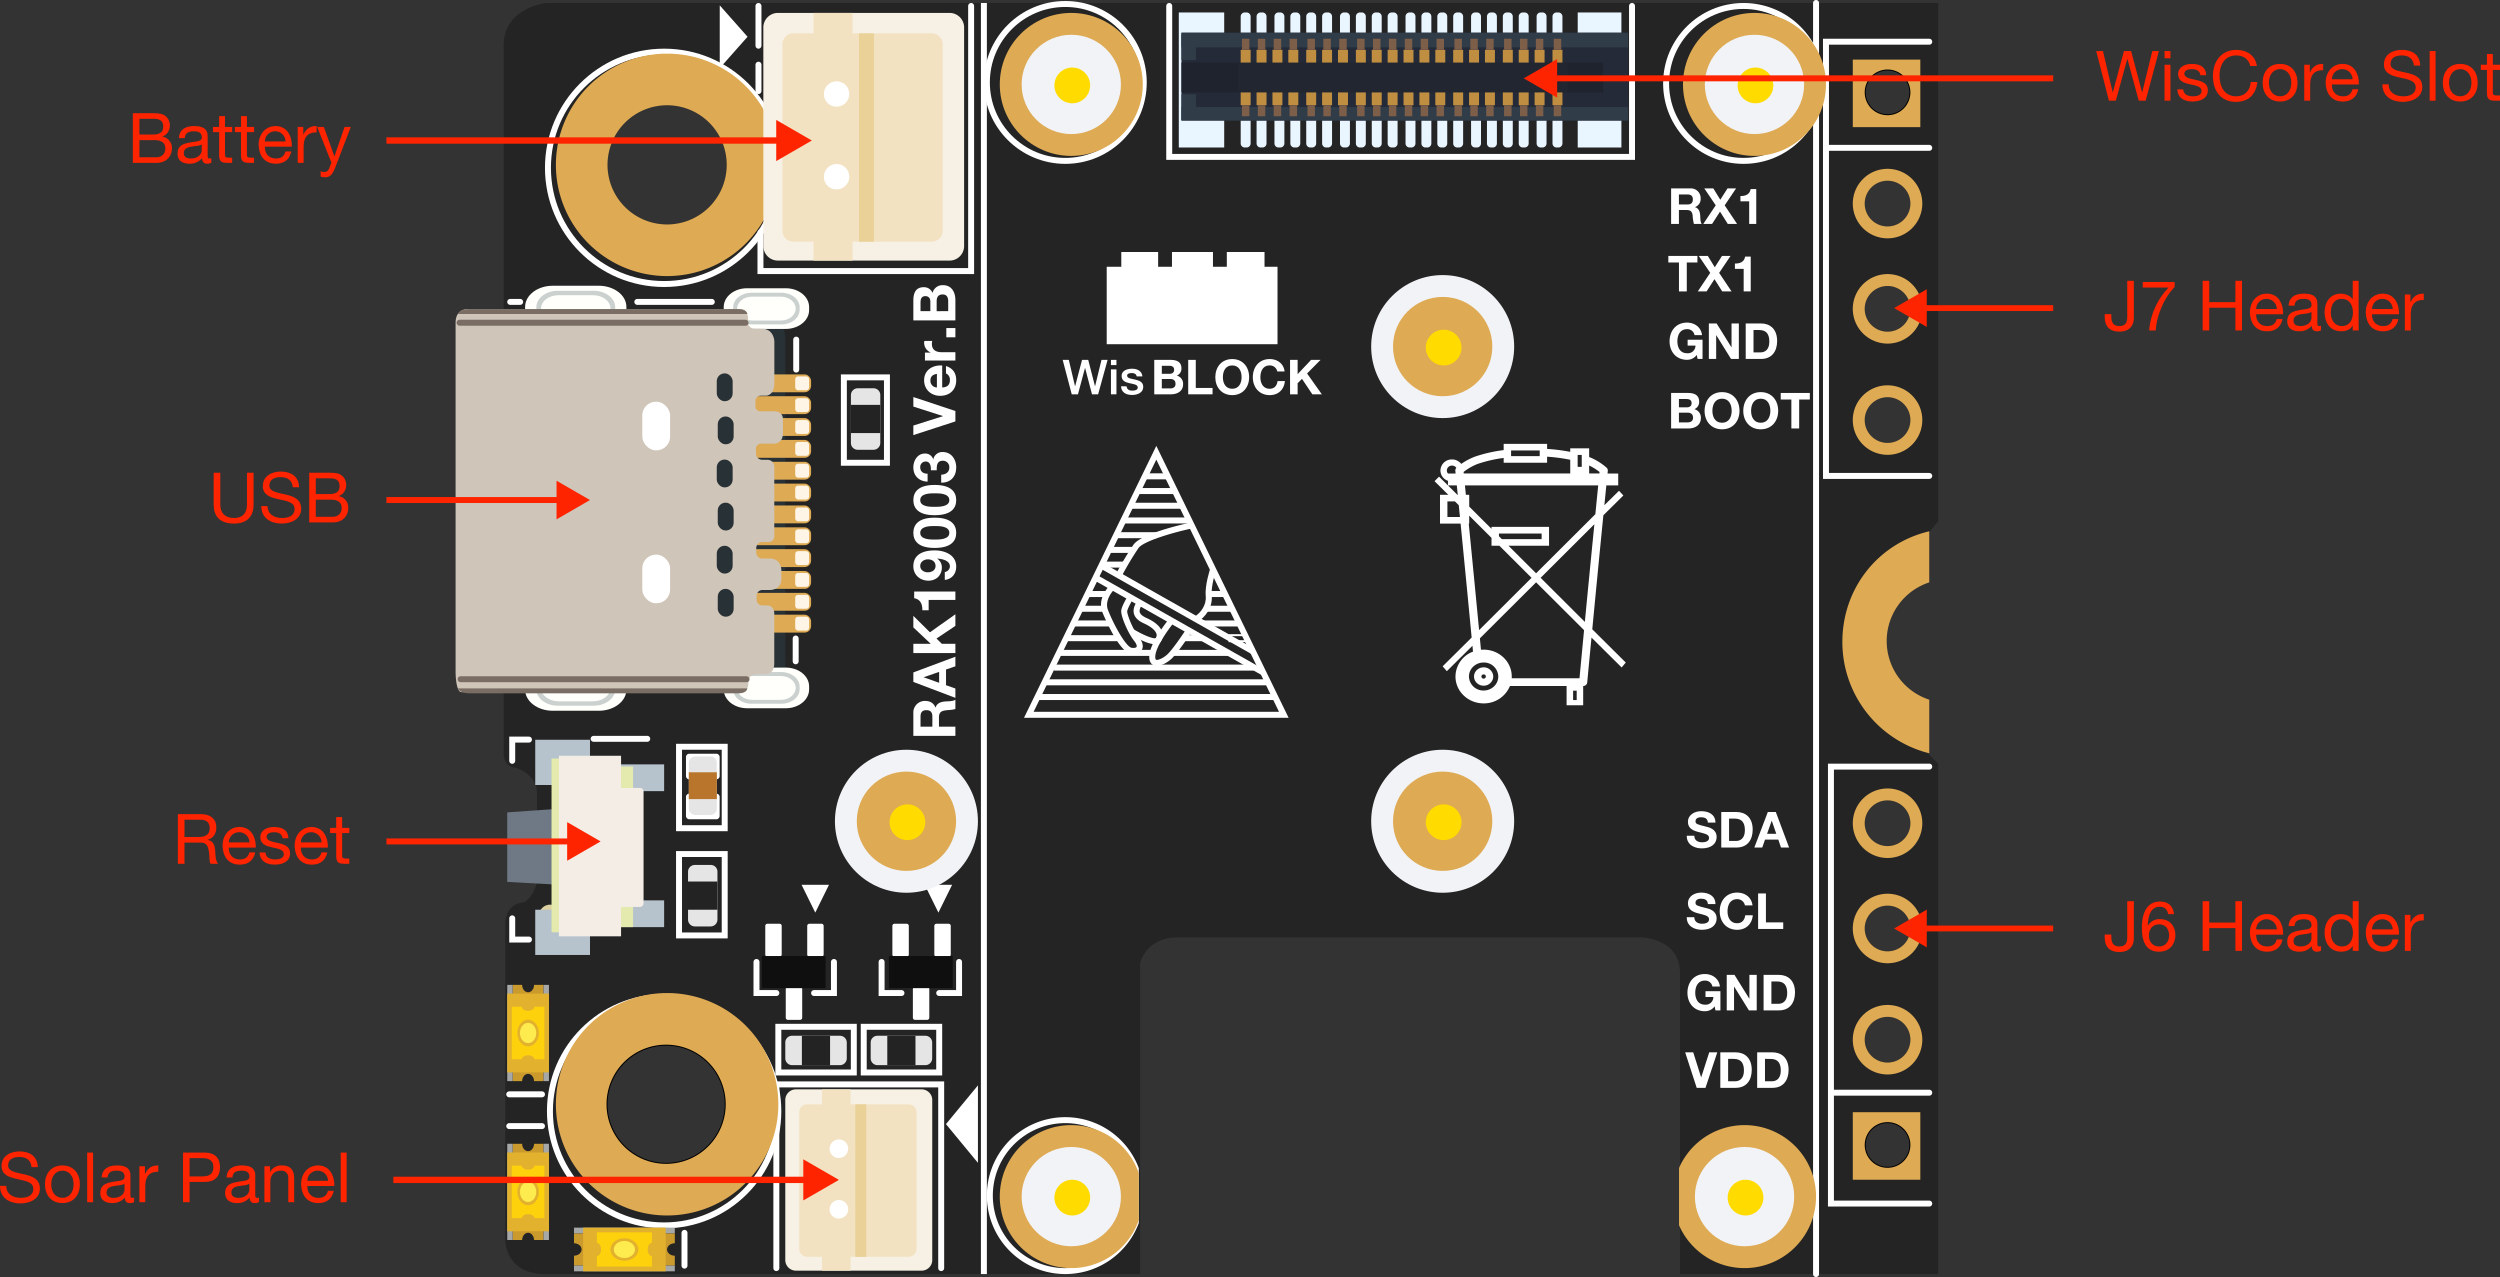 <svg xmlns="http://www.w3.org/2000/svg" xmlns:xlink="http://www.w3.org/1999/xlink" viewBox="0 0 1258.775 643.006"><rect x="0" y="0" width="1258.775" height="643.006" fill="#333333" stroke="none"/><defs><style>.cls-1,.cls-3,.cls-4,.cls-47,.cls-49,.cls-50,.cls-6,.cls-7{fill:none;}.cls-2{fill:#242424;}.cls-3,.cls-4,.cls-6{stroke:#fff;}.cls-3,.cls-4,.cls-47,.cls-49,.cls-50,.cls-6,.cls-7{stroke-miterlimit:10;}.cls-3,.cls-4,.cls-49{stroke-width:3px;}.cls-4{stroke-linecap:round;}.cls-5{fill:#fff;}.cls-7{stroke:#000;}.cls-8{fill:#deaa53;}.cls-9{fill:#f2f3f6;}.cls-10{fill:#ffdb00;}.cls-11{fill:#f7f1e5;}.cls-12{fill:#f3e2c1;}.cls-13{fill:#e9d197;}.cls-14{fill:#283135;}.cls-15{fill:#fff5e6;}.cls-16{fill:#ddd1a2;}.cls-17{fill:#b6c2cc;}.cls-18{fill:#6f7985;}.cls-19{fill:#e4e9ad;}.cls-20{fill:#f3ede6;}.cls-21{fill:#fffffb;}.cls-22{fill:#cbd1cf;}.cls-23{fill:#cfc5b9;}.cls-24{fill:#796d64;}.cls-25{clip-path:url(#clip-path);}.cls-26{fill:#e5e5e5;}.cls-27{fill:#232323;}.cls-28{clip-path:url(#clip-path-3);}.cls-29{clip-path:url(#clip-path-5);}.cls-30{clip-path:url(#clip-path-7);}.cls-31{clip-path:url(#clip-path-9);}.cls-32{clip-path:url(#clip-path-10);}.cls-33{fill:#b9752b;}.cls-34{fill:#313c49;}.cls-35{fill:#e9f5ff;}.cls-36{fill:#242a38;}.cls-37{fill:#1f232d;}.cls-38{fill:#bf8e40;}.cls-39{fill:#7c5e49;}.cls-40{fill:#222630;}.cls-41{fill:#ca9a2c;}.cls-42{fill:#a5a8a6;}.cls-43{fill:#e2b12d;}.cls-44{fill:#fed10d;}.cls-45{fill:#feec4e;}.cls-46{fill:#0f0f0f;}.cls-47,.cls-49,.cls-50{stroke:#ff2400;}.cls-47{stroke-width:3.195px;}.cls-48{fill:#ff2400;}.cls-50{stroke-width:2.931px;}</style><clipPath id="clip-path" transform="translate(-1.295)"><rect class="cls-1" x="396.693" y="521.506" width="30.963" height="14.849"/></clipPath><clipPath id="clip-path-3" transform="translate(-1.295)"><rect class="cls-1" x="347.693" y="435.506" width="14.849" height="30.963"/></clipPath><clipPath id="clip-path-5" transform="translate(-1.295)"><rect class="cls-1" x="439.693" y="521.506" width="30.963" height="14.849"/></clipPath><clipPath id="clip-path-7" transform="translate(-1.295)"><rect class="cls-1" x="429.693" y="195.506" width="14.849" height="30.963"/></clipPath><clipPath id="clip-path-9" transform="translate(-1.295)"><rect class="cls-1" x="346.693" y="379.506" width="16.95" height="32.998"/></clipPath><clipPath id="clip-path-10" transform="translate(-1.295)"><rect class="cls-1" x="346.694" y="379.506" width="16.949" height="32.997"/></clipPath></defs><g id="Layer_2" data-name="Layer 2"><g id="Layer_1-2" data-name="Layer 1"><path class="cls-2" d="M271.693,399.506v45s-3,10-8,10c0,0-8,1-8,11v159s0,17,20,17H575.352v-156.5s2.84-13,18.84-13h233s20,0,20,18v151.5h130V384.527l-4.761-4.761v-27.282a32.008,32.008,0,0,1,.258-61.044l.003-.616V267.974l4.5-5.489V1.511H276.118S254.908,3.936,254.908,22.721V378.506s-.715,7.5,5.785,8C260.693,386.506,271.693,389.506,271.693,399.506Zm668.5,177a11.5,11.5,0,1,1,11.5,11.5A11.5,11.5,0,0,1,940.193,576.506Zm0-53a11.5,11.5,0,1,1,11.5,11.5A11.5,11.5,0,0,1,940.193,523.506Zm0-56a11.5,11.5,0,1,1,11.5,11.5A11.5,11.5,0,0,1,940.193,467.506Zm0-53a11.5,11.5,0,1,1,11.5,11.5A11.5,11.5,0,0,1,940.193,414.506Zm0-203a11.5,11.5,0,1,1,11.5,11.5A11.5,11.5,0,0,1,940.193,211.506Zm0-56a11.5,11.5,0,1,1,11.5,11.5A11.5,11.5,0,0,1,940.193,155.506Zm0-53a11.5,11.5,0,1,1,11.5,11.5A11.5,11.5,0,0,1,940.193,102.506Zm0-56a11.5,11.5,0,1,1,11.5,11.5A11.5,11.5,0,0,1,940.193,46.506Zm-573,36.5a30,30,0,1,1-30-30A30,30,0,0,1,367.193,83.006Zm-60.5,473a30,30,0,1,1,30,30A30,30,0,0,1,306.693,556.006Z" transform="translate(-1.295)"/><g id="Labels"><line class="cls-3" x1="495.398" y1="641.506" x2="495.398" y2="1.5"/><rect class="cls-3" x="391.898" y="517.006" width="38" height="23"/><rect class="cls-3" x="334.193" y="439.006" width="41" height="23" transform="translate(803.904 95.813) rotate(90)"/><rect class="cls-3" x="334.193" y="385.006" width="41" height="23" transform="translate(749.904 41.813) rotate(90)"/><rect class="cls-3" x="434.898" y="517.006" width="38" height="23"/><polyline class="cls-4" points="482.898 484.357 482.898 500.006 472.898 500.006"/><polyline class="cls-4" points="443.898 484.357 443.898 500.006 453.898 500.006"/><polyline class="cls-4" points="419.898 484.357 419.898 500.006 409.898 500.006"/><polyline class="cls-4" points="380.898 484.357 380.898 500.006 390.898 500.006"/><polyline class="cls-4" points="266.334 473.082 257.909 473.082 257.909 462.4"/><polyline class="cls-4" points="266.334 372.4 257.909 372.4 257.909 383.082"/><line class="cls-4" x1="298.898" y1="372.006" x2="325.898" y2="372.006"/><line class="cls-4" x1="320.898" y1="152.006" x2="358.398" y2="152.006"/><line class="cls-4" x1="256.898" y1="152.006" x2="261.898" y2="152.006"/><line class="cls-4" x1="400.632" y1="321.503" x2="400.632" y2="332.969"/><line class="cls-4" x1="400.898" y1="171.006" x2="400.898" y2="186.102"/><rect class="cls-4" x="424.898" y="190.006" width="21.691" height="43"/><line class="cls-4" x1="381.898" y1="3.006" x2="381.898" y2="23.006"/><line class="cls-4" x1="381.898" y1="32.57" x2="381.898" y2="45.846"/><polyline class="cls-4" points="488.972 3.006 488.972 136.485 391.898 136.485 382.898 136.485 382.898 117.006"/><circle class="cls-4" cx="334.398" cy="84.506" r="58.5"/><circle class="cls-4" cx="334.398" cy="559.506" r="57.5"/><circle class="cls-4" cx="536.398" cy="41.506" r="39.5"/><circle class="cls-4" cx="877.898" cy="42.006" r="39"/><line class="cls-4" x1="914.398" y1="1.5" x2="914.398" y2="641.506"/><polyline class="cls-4" points="971.398 606.017 921.898 606.017 921.898 386.006 971.398 386.006"/><line class="cls-4" x1="971.398" y1="550.187" x2="921.898" y2="550.187"/><path class="cls-5" d="M574.693,588.187a39.5,39.5,0,1,0,0,27.637Zm-37,50.319a36.5,36.5,0,1,1,36.5-36.5A36.542,36.542,0,0,1,537.693,638.506Z" transform="translate(-1.295)"/><line class="cls-4" x1="272.898" y1="567.006" x2="256.398" y2="567.006"/><line class="cls-4" x1="344.648" y1="637.256" x2="344.648" y2="620.756"/><line class="cls-4" x1="272.898" y1="551.006" x2="256.398" y2="551.006"/><polyline class="cls-4" points="390.898 638.506 390.898 546.006 473.898 546.006 473.898 638.506"/><polyline class="cls-4" points="971.398 239.634 919.398 239.634 919.398 21.006 971.398 21.006"/><line class="cls-4" x1="971.398" y1="74.442" x2="919.398" y2="74.442"/><polyline class="cls-4" points="821.738 3.006 821.738 79.006 588.717 79.006 588.717 3.006"/><polygon class="cls-5" points="376.398 18.506 369.398 26.407 362.398 34.307 362.398 18.506 362.398 2.705 369.398 10.605 376.398 18.506"/><polygon class="cls-5" points="410.498 459.506 407.047 452.506 403.597 445.506 410.498 445.506 417.398 445.506 413.948 452.506 410.498 459.506"/><polygon class="cls-5" points="476.298 566.006 484.348 556.256 492.398 546.506 492.398 566.006 492.398 585.506 484.348 575.756 476.298 566.006"/><polygon class="cls-5" points="472.498 459.506 469.047 452.506 465.597 445.506 472.498 445.506 479.398 445.506 475.948 452.506 472.498 459.506"/><path class="cls-5" d="M842.717,94.86h9.641a4.912,4.912,0,0,1,5.233,4.933,4.366,4.366,0,0,1-2.83,4.481v.051c1.929.525,2.479,2.354,2.604,4.182.075,1.127.025,3.255.751,4.231H854.186a21.402,21.402,0,0,1-.626-4.282c-.275-1.878-1.002-2.704-2.98-2.704h-3.931v6.986h-3.932Zm3.932,8.088h4.307c1.777,0,2.704-.752,2.704-2.555,0-1.728-.927-2.479-2.704-2.479h-4.307Z" transform="translate(-1.295)"/><path class="cls-5" d="M865.178,103.373l-5.759-8.513h4.558l3.505,5.709,3.631-5.709h4.307l-5.733,8.538,6.234,9.34h-4.683l-3.906-6.185-3.98,6.185h-4.433Z" transform="translate(-1.295)"/><path class="cls-5" d="M885.585,112.738h-3.556V101.37h-4.407V98.691c2.479.075,4.732-.802,5.134-3.48h2.829Z" transform="translate(-1.295)"/><path class="cls-5" d="M846.673,132.165h-5.358v-3.305h14.648v3.305H850.605v14.573h-3.932Z" transform="translate(-1.295)"/><path class="cls-5" d="M862.399,137.373l-5.759-8.513h4.558l3.505,5.709,3.631-5.709h4.307l-5.733,8.538,6.234,9.34H868.458l-3.906-6.185-3.98,6.185h-4.433Z" transform="translate(-1.295)"/><path class="cls-5" d="M882.806,146.738h-3.556V135.37h-4.407v-2.679c2.479.075,4.732-.802,5.134-3.48h2.829Z" transform="translate(-1.295)"/><path class="cls-5" d="M855.638,178.71a6.015,6.015,0,0,1-4.908,2.454c-5.509,0-8.789-4.132-8.789-9.29,0-5.309,3.28-9.439,8.789-9.439,3.656,0,7.137,2.229,7.537,6.31h-3.756a3.642,3.642,0,0,0-3.781-3.005c-3.53,0-4.857,3.005-4.857,6.135,0,2.979,1.327,5.984,4.857,5.984a3.844,3.844,0,0,0,4.257-3.855h-3.956v-2.93h7.512v9.665h-2.504Z" transform="translate(-1.295)"/><path class="cls-5" d="M861.722,162.86h3.906l7.462,11.993h.05V162.86h3.682v17.878h-3.932l-7.437-11.969h-.051v11.969h-3.681Z" transform="translate(-1.295)"/><path class="cls-5" d="M880.278,162.86h7.713c4.632,0,8.112,2.93,8.112,8.839,0,5.183-2.654,9.039-8.112,9.039h-7.713Zm3.932,14.572h3.505c2.279,0,4.457-1.401,4.457-5.358,0-3.605-1.276-5.909-5.157-5.909h-2.805Z" transform="translate(-1.295)"/><path class="cls-5" d="M864.638,506.71a6.015,6.015,0,0,1-4.908,2.454c-5.509,0-8.789-4.132-8.789-9.29,0-5.309,3.28-9.439,8.789-9.439,3.656,0,7.137,2.229,7.537,6.31h-3.756a3.642,3.642,0,0,0-3.781-3.005c-3.53,0-4.857,3.005-4.857,6.135,0,2.979,1.327,5.984,4.857,5.984a3.844,3.844,0,0,0,4.257-3.855h-3.956v-2.93h7.512v9.665h-2.504Z" transform="translate(-1.295)"/><path class="cls-5" d="M870.722,490.86h3.906l7.462,11.993h.05V490.86h3.682v17.878h-3.932l-7.437-11.969h-.051v11.969h-3.681Z" transform="translate(-1.295)"/><path class="cls-5" d="M889.278,490.86h7.713c4.632,0,8.112,2.93,8.112,8.839,0,5.183-2.654,9.039-8.112,9.039h-7.713Zm3.932,14.572h3.505c2.279,0,4.457-1.401,4.457-5.358,0-3.605-1.276-5.909-5.157-5.909h-2.805Z" transform="translate(-1.295)"/><path class="cls-5" d="M854.397,420.804c0,2.379,1.853,3.306,3.956,3.306,1.377,0,3.48-.401,3.48-2.229,0-1.953-2.704-2.229-5.309-2.955-2.654-.651-5.333-1.777-5.333-5.083,0-3.681,3.455-5.408,6.686-5.408,3.73,0,7.161,1.627,7.161,5.759h-3.806c-.126-2.128-1.628-2.704-3.531-2.704-1.252,0-2.704.525-2.704,2.028,0,1.377.852,1.577,5.334,2.704,1.327.301,5.308,1.177,5.308,5.208,0,3.28-2.554,5.734-7.437,5.734-3.956,0-7.688-1.953-7.612-6.36Z" transform="translate(-1.295)"/><path class="cls-5" d="M867.968,408.86h7.713c4.632,0,8.112,2.93,8.112,8.839,0,5.183-2.654,9.039-8.112,9.039h-7.713Zm3.932,14.572h3.505c2.279,0,4.458-1.401,4.458-5.358,0-3.605-1.277-5.909-5.158-5.909H871.9Z" transform="translate(-1.295)"/><path class="cls-5" d="M891.406,408.86H895.437l6.686,17.878H898.042l-1.353-3.981h-6.686l-1.402,3.981h-3.98Zm-.375,10.967h4.632l-2.254-6.561h-.05Z" transform="translate(-1.295)"/><path class="cls-5" d="M854.397,461.804c0,2.379,1.853,3.306,3.956,3.306,1.377,0,3.48-.401,3.48-2.229,0-1.953-2.704-2.229-5.309-2.955-2.654-.651-5.333-1.777-5.333-5.083,0-3.681,3.455-5.408,6.686-5.408,3.73,0,7.161,1.627,7.161,5.759h-3.806c-.126-2.128-1.628-2.704-3.531-2.704-1.252,0-2.704.525-2.704,2.028,0,1.377.852,1.577,5.334,2.704,1.327.301,5.308,1.177,5.308,5.208,0,3.28-2.554,5.734-7.437,5.734-3.956,0-7.688-1.953-7.612-6.36Z" transform="translate(-1.295)"/><path class="cls-5" d="M879.887,455.869a3.902,3.902,0,0,0-3.906-3.13c-3.53,0-4.857,3.005-4.857,6.135,0,2.979,1.327,5.984,4.857,5.984,2.404,0,3.756-1.627,4.057-4.006h3.806c-.4,4.481-3.455,7.312-7.862,7.312-5.509,0-8.789-4.132-8.789-9.29,0-5.309,3.28-9.439,8.789-9.439,3.906,0,7.236,2.304,7.713,6.435Z" transform="translate(-1.295)"/><path class="cls-5" d="M886.523,449.86h3.932V464.433h8.714v3.306H886.523Z" transform="translate(-1.295)"/><path class="cls-5" d="M860.031,547.738h-4.432l-5.81-17.878h4.057l3.981,12.569h.05l4.031-12.569h4.057Z" transform="translate(-1.295)"/><path class="cls-5" d="M867.493,529.86h7.713c4.632,0,8.112,2.93,8.112,8.839,0,5.183-2.654,9.039-8.112,9.039h-7.713Zm3.932,14.572h3.505c2.279,0,4.457-1.401,4.457-5.358,0-3.605-1.276-5.909-5.157-5.909h-2.805Z" transform="translate(-1.295)"/><path class="cls-5" d="M886.047,529.86h7.713c4.632,0,8.112,2.93,8.112,8.839,0,5.183-2.654,9.039-8.112,9.039h-7.713ZM889.979,544.433h3.505c2.279,0,4.457-1.401,4.457-5.358,0-3.605-1.276-5.909-5.157-5.909H889.979Z" transform="translate(-1.295)"/><path class="cls-5" d="M842.717,197.86h8.413c3.406,0,5.71,1.102,5.71,4.432a3.885,3.885,0,0,1-2.43,3.73,4.34,4.34,0,0,1,3.28,4.532c0,3.631-3.08,5.184-6.31,5.184h-8.664Zm3.932,7.236h3.981c1.402,0,2.403-.626,2.403-2.129,0-1.678-1.302-2.053-2.704-2.053h-3.681Zm0,7.587H850.855c1.527,0,2.905-.501,2.905-2.354,0-1.828-1.127-2.555-2.83-2.555h-4.281Z" transform="translate(-1.295)"/><path class="cls-5" d="M868.358,197.435c5.509,0,8.789,4.131,8.789,9.439,0,5.158-3.28,9.29-8.789,9.29s-8.789-4.132-8.789-9.29C859.569,201.566,862.849,197.435,868.358,197.435Zm0,15.424c3.531,0,4.857-3.005,4.857-5.984,0-3.13-1.326-6.135-4.857-6.135-3.53,0-4.857,3.005-4.857,6.135C863.5,209.854,864.828,212.858,868.358,212.858Z" transform="translate(-1.295)"/><path class="cls-5" d="M887.839,197.435c5.509,0,8.789,4.131,8.789,9.439,0,5.158-3.28,9.29-8.789,9.29s-8.789-4.132-8.789-9.29C879.05,201.566,882.331,197.435,887.839,197.435Zm0,15.424c3.531,0,4.857-3.005,4.857-5.984,0-3.13-1.326-6.135-4.857-6.135-3.53,0-4.857,3.005-4.857,6.135C882.982,209.854,884.309,212.858,887.839,212.858Z" transform="translate(-1.295)"/><path class="cls-5" d="M903.264,201.165h-5.358v-3.305H912.554v3.305h-5.358v14.573h-3.932Z" transform="translate(-1.295)"/><polygon class="cls-5" points="617.714 126.883 617.714 134.322 610.741 134.322 610.741 126.883 590.101 126.883 590.101 134.322 583.13 134.322 583.13 126.883 564.586 126.883 564.586 134.322 557.24 134.322 557.24 173.313 643.24 173.313 643.24 134.322 636.699 134.322 636.699 126.883 617.714 126.883"/><path class="cls-5" d="M536.363,181.204h3.083L542.578,194.46h.049l3.496-13.256h3.107L552.629,194.46h.049l3.229-13.256h3.083l-4.782,17.334h-3.083l-3.472-13.255h-.049l-3.544,13.255h-3.132Z" transform="translate(-1.295)"/><path class="cls-5" d="M560.669,181.204h2.768v2.622H560.669Zm0,4.783h2.768v12.551H560.669Z" transform="translate(-1.295)"/><path class="cls-5" d="M568.535,194.508c.17,1.627,1.36,2.186,2.841,2.186,1.068,0,2.864-.219,2.792-1.651-.073-1.456-2.088-1.626-4.103-2.088-2.04-.437-4.03-1.165-4.03-3.714,0-2.743,2.962-3.593,5.244-3.593,2.573,0,4.928,1.044,5.243,3.859h-2.889c-.268-1.335-1.311-1.675-2.549-1.675-.802,0-2.282.194-2.282,1.287,0,1.359,2.039,1.577,4.078,2.015,2.016.461,4.055,1.189,4.055,3.666,0,2.985-3.011,4.078-5.608,4.078-3.18,0-5.486-1.408-5.559-4.37Z" transform="translate(-1.295)"/><path class="cls-5" d="M582.474,181.205h8.157c3.302,0,5.535,1.068,5.535,4.298a3.768,3.768,0,0,1-2.354,3.617,4.208,4.208,0,0,1,3.18,4.394c0,3.521-2.986,5.025-6.117,5.025h-8.4Zm3.812,7.017h3.86c1.359,0,2.33-.607,2.33-2.063,0-1.627-1.262-1.991-2.621-1.991h-3.569Zm0,7.355h4.079c1.48,0,2.815-.485,2.815-2.282,0-1.771-1.092-2.476-2.743-2.476h-4.151Z" transform="translate(-1.295)"/><path class="cls-5" d="M599.567,181.205h3.812V195.335h8.448v3.204H599.567Z" transform="translate(-1.295)"/><path class="cls-5" d="M621.735,180.793c5.341,0,8.521,4.006,8.521,9.152,0,5.001-3.181,9.007-8.521,9.007s-8.521-4.006-8.521-9.007C613.215,184.799,616.395,180.793,621.735,180.793Zm0,14.954c3.423,0,4.71-2.913,4.71-5.802,0-3.035-1.287-5.948-4.71-5.948s-4.709,2.913-4.709,5.948C617.026,192.834,618.312,195.747,621.735,195.747Z" transform="translate(-1.295)"/><path class="cls-5" d="M644.413,187.032a3.783,3.783,0,0,0-3.787-3.035c-3.423,0-4.709,2.913-4.709,5.948,0,2.889,1.286,5.802,4.709,5.802,2.331,0,3.642-1.578,3.934-3.884H648.249c-.389,4.346-3.35,7.089-7.623,7.089-5.341,0-8.521-4.006-8.521-9.007,0-5.146,3.18-9.152,8.521-9.152,3.787,0,7.017,2.233,7.478,6.239Z" transform="translate(-1.295)"/><path class="cls-5" d="M650.85,181.205h3.812v7.187l6.773-7.187h4.758l-6.772,6.847,7.429,10.487h-4.783l-5.219-7.793-2.186,2.209v5.584h-3.812Z" transform="translate(-1.295)"/><path class="cls-5" d="M583.511,231.43,645.288,358.398H521.735Zm0-6.924L516.891,361.428H650.13Z" transform="translate(-1.295)"/><rect class="cls-5" x="592.508" y="262.548" width="3.029" height="87.71" transform="translate(33.433 672.375) rotate(-60.484)"/><rect class="cls-5" x="593.626" y="266.223" width="3.028" height="97.031" transform="translate(26.74 677.566) rotate(-60.483)"/><path class="cls-5" d="M565.898,290.428l-2.679-1.414a161.146,161.146,0,0,1,8.836-14.806c4.092-5.728,26.41-10.596,28.943-11.136l.626,2.965c-9.116,1.935-24.538,6.34-27.107,9.933a160.986,160.986,0,0,0-8.62,14.459" transform="translate(-1.295)"/><path class="cls-5" d="M604.28,313.09l-1.521-2.622c3.125-1.812,6.061-5.917,5.633-10.258-.541-5.45,2.162-13.609,2.278-13.952l2.872.962c-.025.077-2.613,7.886-2.135,12.691.584,5.876-3.289,10.951-7.126,13.178" transform="translate(-1.295)"/><path class="cls-5" d="M571.946,329.263a9.422,9.422,0,0,1-1.165-.075c-6.3-.786-14.29-20.595-14.371-20.794-2.926-7.321,3.639-13.612,3.922-13.878l2.077,2.205c-.053.049-5.34,5.159-3.186,10.548,3.463,8.656,9.298,18.583,11.933,18.914,1.408.173,2.234-.105,2.43-.456.239-.426-.044-1.551-1.223-3.027-3.131-3.915-6.842-12.645-6.508-15.313.286-2.278,2.866-6.548,3.38-7.383l2.578,1.592c-1.138,1.842-2.804,4.969-2.953,6.164-.174,1.441,2.852,9.279,5.869,13.045,2.602,3.255,2.057,5.408,1.5,6.4-.747,1.333-2.278,2.057-4.285,2.057" transform="translate(-1.295)"/><path class="cls-5" d="M583.791,335.279a3.894,3.894,0,0,1-1.841-.426c-1.095-.576-2.316-1.963-1.918-5.288.819-6.806,9.6-17.575,9.974-18.032l2.343,1.923c-2.389,2.911-8.716,11.549-9.308,16.47-.162,1.351.043,2.1.32,2.245.769.403,3.365-.611,5.552-2.53,2.515-2.213,7.896-10.141,9.758-13.011l2.541,1.649c-.283.437-6.954,10.695-10.299,13.636-1.612,1.416-4.575,3.364-7.122,3.364" transform="translate(-1.295)"/><path class="cls-5" d="M582.84,324.361c-4.089,0-11.02-4.129-12.478-5.027l1.588-2.578c4.912,3.022,10.334,5.169,11.361,4.506a2.564,2.564,0,0,0,.261-2.15c-.551-1.772-2.858-3.678-6.329-5.235-2.712-1.212-4.377-2.799-4.954-4.708-.815-2.708.765-5.202,1.612-6.54l2.558,1.619c-.813,1.291-1.654,2.771-1.268,4.046.31,1.033,1.418,1.98,3.292,2.819,4.39,1.967,7.15,4.423,7.981,7.099a5.55,5.55,0,0,1-.602,4.665,3.037,3.037,0,0,1-1.957,1.372,4.619,4.619,0,0,1-1.065.112" transform="translate(-1.295)"/><rect class="cls-5" x="576.44" y="238.323" width="12.175" height="3.029"/><rect class="cls-5" x="572.837" y="245.729" width="18.758" height="3.03"/><rect class="cls-5" x="569.232" y="253.138" width="25.967" height="3.029"/><rect class="cls-5" x="565.629" y="260.545" width="33.174" height="3.029"/><rect class="cls-5" x="562.647" y="267.955" width="19.657" height="3.029"/><rect class="cls-5" x="558.419" y="275.362" width="12.348" height="3.029"/><rect class="cls-5" x="555.485" y="282.769" width="10.489" height="3.029"/><rect class="cls-5" x="547.608" y="297.586" width="9.845" height="3.029"/><rect class="cls-5" x="608.958" y="297.586" width="7.868" height="3.029"/><rect class="cls-5" x="544.002" y="304.995" width="12.522" height="3.029"/><rect class="cls-5" x="607.618" y="304.995" width="12.52" height="3.029"/><rect class="cls-5" x="541.086" y="312.405" width="18.165" height="3.029"/><rect class="cls-5" x="606.001" y="312.405" width="18.034" height="3.029"/><rect class="cls-5" x="536.735" y="319.811" width="26.614" height="3.029"/><rect class="cls-5" x="596.049" y="319.811" width="9.527" height="3.029"/><rect class="cls-6" x="619.087" y="319.811" width="8.098" height="3.029"/><rect class="cls-5" x="533.189" y="327.222" width="46.985" height="3.029"/><rect class="cls-5" x="590.541" y="327.222" width="28.567" height="3.029"/><rect class="cls-5" x="530.738" y="334.629" width="100.553" height="3.029"/><rect class="cls-5" x="525.977" y="342.035" width="112.476" height="3.029"/><rect class="cls-5" x="522.041" y="349.444" width="119.889" height="3.029"/><path class="cls-5" d="M740.036,297.564c.745,7.74,1.502,15.574,2.248,23.441L727.684,335.491l2.109,2.453,12.896-12.793c.09.983.181,1.958.28,2.949a13.531,13.531,0,0,0-8.825,12.532c0,7.473,6.344,13.531,14.17,13.531a14.164,14.164,0,0,0,13.256-8.757h28.526v9.69h8.347V345.406a2,2,0,0,0,2.032-1.768c.711-7.542,1.431-15.101,2.15-22.624l15.183,15.066,2.073-2.48-16.86-16.743q.929-9.717,1.852-19.292c1.228-12.681,2.477-25.434,3.734-38.13l10.076-9.96-2.205-2.354-7.367,7.251c.332-3.332.659-6.646.99-9.961h5.983v-5.996h-5.379c.047-.457.09-.901.134-1.358a1.874,1.874,0,0,0-.573-1.546,30.305,30.305,0,0,0-8.816-5.409v-4.351h-9.527v1.764a90.366,90.366,0,0,0-11.65-1.481V223.506H758.405v3.133a72.333,72.333,0,0,0-14.437,3.274,31.663,31.663,0,0,0-6.918,3.672,5.869,5.869,0,0,0-4.667-2.249,5.688,5.688,0,0,0-5.811,5.556,5.562,5.562,0,0,0,3.786,5.207v2.311h4.454c.15,1.571.314,3.133.466,4.717a1.199,1.199,0,0,1,.021.215l-.211-.215-4.73-4.717L725.873,239.999l-2.286,2.284,6.934,6.844h-4.17v14.498h10.368c1.111,11.31,2.227,22.66,3.316,33.938m-7.653-63.144a2.632,2.632,0,0,1,2.205,1.168,1.848,1.848,0,0,0-.517,1.468c.047.457.09.901.137,1.358h-3.85a2.341,2.341,0,0,1-.559-1.522,2.534,2.534,0,0,1,2.585-2.472m3.415,19.972c.203,1.965.401,3.939.595,5.909h-6.314v-7.851h3.768l1.951,1.942m40.753-27.565v2.841H762.139V226.828Zm15.372,11.586H738.31c-.027-.256-.053-.515-.083-.774a27.711,27.711,0,0,1,7.145-4.072,68.042,68.042,0,0,1,13.034-2.989v2.422H780.273v-3.047a85.383,85.383,0,0,1,11.65,1.554Zm5.793-9.336v6.013h-2.063v-6.013Zm8.967,8.562c-.025.259-.052.518-.076.774h-5.156V234.379a28.579,28.579,0,0,1,5.233,3.261m-.671,6.77q-.73,7.224-1.439,14.489l-29.84,29.755-13.898-13.856h20.419v-9.5h-28.966v.979L741.061,255.079v-5.952h-1.679c-.164-1.575-.315-3.145-.478-4.717h67.109m-28.491,24.224v2.841H757.506l-1.482-1.475v-1.366Zm23.296,28.567q-.767,7.914-1.533,15.936l-22.269-22.204L804.078,263.954c-1.099,11.08-2.188,22.192-3.261,33.248M793.371,352.484v-4.726h1.804v4.726Zm-30.89-11.853c0-7.473-6.34-13.527-14.166-13.527a13.29,13.29,0,0,0-1.336.057q-.278-2.874-.546-5.745l28.301-28.208,24.154,24.083c-.775,8.05-1.542,16.142-2.304,24.217H762.445c.026-.292.035-.584.035-.876m-21.553,0a6.901,6.901,0,0,1,2.71-5.454,7.474,7.474,0,0,1,3.949-1.562,6.02,6.02,0,0,1,.728-.038,7.223,7.223,0,0,1,7.382,7.054,7.355,7.355,0,0,1-.052.876,6.942,6.942,0,0,1-1.899,3.898,7.51,7.51,0,0,1-5.432,2.275,7.228,7.228,0,0,1-7.387-7.049m3.175-43.43c-1.077-11.158-2.174-22.381-3.282-33.576h.242v-3.986l11.228,11.191v3.968h3.977l16.181,16.134-26.411,26.333q-.969-10.097-1.934-20.065" transform="translate(-1.295)"/><path class="cls-5" d="M747.817,336.045a4.802,4.802,0,0,0-3.859,2.592,4.411,4.411,0,0,0,.453,4.708,4.854,4.854,0,0,0,3.902,1.909,4.788,4.788,0,0,0,4.751-3.747,3.939,3.939,0,0,0,.09-.876,4.728,4.728,0,0,0-4.841-4.611c-.171,0-.331.009-.495.025m.495,5.66a1.1,1.1,0,0,1-1.123-1.073,1.075,1.075,0,0,1,.959-1.057.538.538,0,0,1,.164-.018,1.101,1.101,0,0,1,1.125,1.074,1.061,1.061,0,0,1-.478.876,1.102,1.102,0,0,1-.646.197" transform="translate(-1.295)"/><path class="cls-5" d="M461.173,370.532V359.118a5.816,5.816,0,0,1,5.841-6.196c2.49,0,4.358.979,5.308,3.35h.059c.623-2.282,2.787-2.935,4.951-3.083,1.334-.089,3.854-.029,5.011-.89v4.655c-1.334.533-3.38.504-5.069.741-2.224.326-3.202,1.186-3.202,3.527V365.878h8.271v4.654Zm9.576-4.654V360.778c0-2.105-.889-3.202-3.023-3.202-2.046,0-2.936,1.097-2.936,3.202V365.878Z" transform="translate(-1.295)"/><path class="cls-5" d="M461.173,343.351v-4.773l21.169-7.916v4.833l-4.714,1.601v7.916l4.714,1.66v4.715Zm12.986.445v-5.485l-7.768,2.668v.06Z" transform="translate(-1.295)"/><path class="cls-5" d="M461.173,328.828v-4.654h8.776l-8.776-8.271V310.091l8.361,8.271,12.808-9.072v5.841l-9.517,6.374,2.697,2.669h6.819v4.654Z" transform="translate(-1.295)"/><path class="cls-5" d="M482.342,297.852v4.21h-13.46v5.218h-3.173c.089-2.935-.948-5.604-4.121-6.077v-3.351Z" transform="translate(-1.295)"/><path class="cls-5" d="M477.005,288.013a2.973,2.973,0,0,0,2.58-2.787c0-3.084-4.032-3.825-6.315-3.973l-.06.059a5.218,5.218,0,0,1,2.312,4.685,6.627,6.627,0,0,1-2.135,4.773,7.084,7.084,0,0,1-4.625,1.601c-4.239,0-7.59-2.905-7.59-7.264,0-6.285,5.485-7.975,10.732-7.975,5.1,0,10.852,2.253,10.852,8.153,0,3.587-2.075,6.255-5.752,6.729Zm-8.509-6.375c-1.927,0-3.854,1.216-3.854,3.351,0,2.016,1.897,3.172,3.795,3.172,1.957,0,3.914-1.008,3.914-3.172C472.351,282.735,470.542,281.638,468.497,281.638Z" transform="translate(-1.295)"/><path class="cls-5" d="M461.173,268.3c0-4.15,2.609-7.648,10.703-7.648,8.271,0,10.881,3.498,10.881,7.648,0,4.121-2.609,7.59-10.881,7.59C463.783,275.89,461.173,272.421,461.173,268.3Zm18.115,0c0-3.438-5.069-3.438-7.412-3.438-2.164,0-7.234,0-7.234,3.438,0,3.41,5.07,3.38,7.234,3.38C474.219,271.68,479.289,271.68,479.289,268.3Z" transform="translate(-1.295)"/><path class="cls-5" d="M461.173,251.819c0-4.15,2.609-7.648,10.703-7.648,8.271,0,10.881,3.498,10.881,7.648,0,4.121-2.609,7.59-10.881,7.59C463.783,259.409,461.173,255.941,461.173,251.819Zm18.115,0c0-3.438-5.069-3.438-7.412-3.438-2.164,0-7.234,0-7.234,3.438,0,3.41,5.07,3.38,7.234,3.38C474.219,255.199,479.289,255.199,479.289,251.819Z" transform="translate(-1.295)"/><path class="cls-5" d="M469.979,236.792c.148-1.809-.207-4.417-2.579-4.417a2.738,2.738,0,0,0-2.758,2.935c0,2.135,1.572,3.231,3.706,3.202v4.002c-4.269-.147-7.175-2.875-7.175-7.175,0-3.32,2.046-6.967,5.752-6.967a4.128,4.128,0,0,1,4.24,2.905h.059a4.614,4.614,0,0,1,4.714-3.676c4.358,0,6.819,3.676,6.819,7.708,0,4.655-2.787,7.798-7.561,7.709v-4.003c2.254-.089,4.092-1.216,4.092-3.646a3.192,3.192,0,0,0-3.262-3.38c-3.143,0-3.083,2.757-3.083,4.803Z" transform="translate(-1.295)"/><path class="cls-5" d="M482.342,206.942v5.247l-21.169,6.879v-4.803l14.884-4.714v-.06l-14.884-4.773V199.916Z" transform="translate(-1.295)"/><path class="cls-5" d="M475.701,195.088c2.698-.119,3.885-1.394,3.885-3.766a3.465,3.465,0,0,0-1.986-3.32V184.296c3.646,1.186,5.158,3.706,5.158,7.175,0,4.832-3.32,7.827-8.064,7.827-4.595,0-8.094-3.173-8.094-7.827,0-5.219,4.388-7.768,9.102-7.441Zm-2.668-6.849c-2.135.385-3.261,1.304-3.261,3.35a3.299,3.299,0,0,0,3.261,3.499Z" transform="translate(-1.295)"/><path class="cls-5" d="M467.014,181.543v-4.003h2.847v-.06a5.385,5.385,0,0,1-3.262-4.892,3.143,3.143,0,0,1,.148-.919h3.913a7.694,7.694,0,0,0-.147,1.512c0,3.113,2.193,4.151,4.921,4.151h6.908v4.21Z" transform="translate(-1.295)"/><path class="cls-5" d="M477.777,169.834v-4.654h4.565v4.654Z" transform="translate(-1.295)"/><path class="cls-5" d="M461.173,161.327v-9.962c0-4.031,1.305-6.759,5.248-6.759a4.602,4.602,0,0,1,4.418,2.875,5.139,5.139,0,0,1,5.366-3.884c4.299,0,6.137,3.646,6.137,7.472v10.258Zm8.568-4.654v-4.714c0-1.66-.741-2.847-2.52-2.847-1.986,0-2.432,1.542-2.432,3.202v4.358Zm8.983,0v-4.981c0-1.809-.593-3.438-2.787-3.438-2.164,0-3.023,1.334-3.023,3.35v5.07Z" transform="translate(-1.295)"/></g><circle class="cls-7" cx="335.398" cy="556.006" r="30"/><circle class="cls-7" cx="950.398" cy="46.506" r="11.5"/><circle class="cls-7" cx="950.398" cy="576.506" r="11.5"/><path class="cls-8" d="M934.193,560.006v34h34v-34Zm6,16.5a11.5,11.5,0,1,1,11.5,11.5A11.5,11.5,0,0,1,940.193,576.506Z" transform="translate(-1.295)"/><path class="cls-8" d="M934.193,523.506a17.5,17.5,0,1,0,17.5-17.5A17.5,17.5,0,0,0,934.193,523.506Zm6,0a11.5,11.5,0,1,1,11.5,11.5A11.5,11.5,0,0,1,940.193,523.506Z" transform="translate(-1.295)"/><path class="cls-8" d="M934.193,467.506a17.5,17.5,0,1,0,17.5-17.5A17.5,17.5,0,0,0,934.193,467.506Zm6,0a11.5,11.5,0,1,1,11.5,11.5A11.5,11.5,0,0,1,940.193,467.506Z" transform="translate(-1.295)"/><path class="cls-8" d="M934.193,414.506a17.5,17.5,0,1,0,17.5-17.5A17.5,17.5,0,0,0,934.193,414.506Zm6,0a11.5,11.5,0,1,1,11.5,11.5A11.5,11.5,0,0,1,940.193,414.506Z" transform="translate(-1.295)"/><path class="cls-8" d="M934.193,211.506a17.5,17.5,0,1,0,17.5-17.5A17.5,17.5,0,0,0,934.193,211.506Zm6,0a11.5,11.5,0,1,1,11.5,11.5A11.5,11.5,0,0,1,940.193,211.506Z" transform="translate(-1.295)"/><path class="cls-8" d="M934.193,155.506a17.5,17.5,0,1,0,17.5-17.5A17.5,17.5,0,0,0,934.193,155.506Zm6,0a11.5,11.5,0,1,1,11.5,11.5A11.5,11.5,0,0,1,940.193,155.506Z" transform="translate(-1.295)"/><path class="cls-8" d="M934.193,102.506a17.5,17.5,0,1,0,17.5-17.5A17.5,17.5,0,0,0,934.193,102.506Zm6,0a11.5,11.5,0,1,1,11.5,11.5A11.5,11.5,0,0,1,940.193,102.506Z" transform="translate(-1.295)"/><path class="cls-8" d="M934.193,30.006v34h34v-34Zm6,16.5a11.5,11.5,0,1,1,11.5,11.5A11.5,11.5,0,0,1,940.193,46.506Z" transform="translate(-1.295)"/><path class="cls-8" d="M281.193,83.006a56,56,0,1,0,56-56A56,56,0,0,0,281.193,83.006Zm26,0a30,30,0,1,1,30,30A30,30,0,0,1,307.193,83.006Z" transform="translate(-1.295)"/><path class="cls-8" d="M281.193,556.006a56,56,0,1,0,56-56A56,56,0,0,0,281.193,556.006Zm25.5,0a30,30,0,1,1,30,30A30,30,0,0,1,306.693,556.006Z" transform="translate(-1.295)"/><path class="cls-8" d="M540.693,566.506a36.008,36.008,0,0,1,34,24.167v23.666a36,36,0,1,1-34-47.833Z" transform="translate(-1.295)"/><path class="cls-8" d="M972.693,267.506v25.736a31.06,31.06,0,0,0,0,59.057v26.989a57.767,57.767,0,0,1-43.75-56.032C928.943,295.929,947.196,273.503,972.693,267.506Z" transform="translate(-1.295)"/><circle class="cls-9" cx="539.398" cy="602.506" r="25"/><circle class="cls-10" cx="539.898" cy="603.006" r="9"/><circle class="cls-9" cx="456.398" cy="413.506" r="36"/><circle class="cls-8" cx="456.398" cy="413.506" r="25"/><circle class="cls-10" cx="456.898" cy="414.006" r="9"/><circle class="cls-9" cx="726.398" cy="413.506" r="36"/><circle class="cls-8" cx="726.398" cy="413.506" r="25"/><circle class="cls-10" cx="726.898" cy="414.006" r="9"/><path class="cls-8" d="M846.693,588.115a36,36,0,1,1,0,28.782Z" transform="translate(-1.295)"/><circle class="cls-9" cx="878.398" cy="602.506" r="25"/><circle class="cls-10" cx="878.898" cy="603.006" r="9"/><circle class="cls-9" cx="726.398" cy="174.506" r="36"/><circle class="cls-8" cx="726.398" cy="174.506" r="25"/><circle class="cls-10" cx="726.898" cy="175.006" r="9"/><circle class="cls-8" cx="539.398" cy="42.506" r="36"/><circle class="cls-9" cx="539.398" cy="42.506" r="25"/><circle class="cls-10" cx="539.898" cy="43.006" r="9"/><circle class="cls-8" cx="883.398" cy="42.506" r="36"/><circle class="cls-9" cx="883.398" cy="42.506" r="25"/><circle class="cls-10" cx="883.898" cy="43.006" r="9"/><path class="cls-11" d="M402.168,548.506h63.049a5.37,5.37,0,0,1,5.476,5.226v80.834a5.37,5.37,0,0,1-5.476,5.224h-63.049a5.37,5.37,0,0,1-5.476-5.224V553.732a5.37,5.37,0,0,1,5.476-5.226" transform="translate(-1.295)"/><path class="cls-12" d="M407.845,556.038h50.832a4.044,4.044,0,0,1,4.123,3.934v68.903a4.042,4.042,0,0,1-4.123,3.932H407.845a4.041,4.041,0,0,1-4.123-3.932V559.972a4.043,4.043,0,0,1,4.123-3.934" transform="translate(-1.295)"/><rect class="cls-13" x="430.651" y="556.038" width="5.501" height="76.799"/><path class="cls-5" d="M419.033,609.098a4.668,4.668,0,1,1,4.663,4.449,4.56,4.56,0,0,1-4.663-4.449" transform="translate(-1.295)"/><path class="cls-5" d="M419.033,578.6a4.668,4.668,0,1,1,4.663,4.448,4.56,4.56,0,0,1-4.663-4.448" transform="translate(-1.295)"/><rect class="cls-12" x="413.906" y="628.652" width="14.351" height="11.139"/><rect class="cls-12" x="413.906" y="548.507" width="14.351" height="11.139"/><path class="cls-11" d="M393.127,6.506h86.131a7.337,7.337,0,0,1,7.48,7.139V124.073a7.336,7.336,0,0,1-7.48,7.137H393.127a7.336,7.336,0,0,1-7.48-7.137V13.645A7.337,7.337,0,0,1,393.127,6.506" transform="translate(-1.295)"/><path class="cls-12" d="M400.881,16.796h69.442a5.524,5.524,0,0,1,5.633,5.374v94.129a5.522,5.522,0,0,1-5.633,5.372H400.881a5.521,5.521,0,0,1-5.633-5.372V22.17a5.523,5.523,0,0,1,5.633-5.374" transform="translate(-1.295)"/><rect class="cls-13" x="432.511" y="16.795" width="7.516" height="104.916"/><path class="cls-5" d="M416.166,89.281a6.377,6.377,0,1,1,6.371,6.078,6.229,6.229,0,0,1-6.371-6.078" transform="translate(-1.295)"/><path class="cls-5" d="M416.166,47.617a6.377,6.377,0,1,1,6.371,6.076,6.229,6.229,0,0,1-6.371-6.076" transform="translate(-1.295)"/><rect class="cls-12" x="409.636" y="115.994" width="19.605" height="15.216"/><rect class="cls-12" x="409.636" y="6.507" width="19.605" height="15.216"/><rect class="cls-14" x="350.398" y="155.506" width="45" height="193" rx="14.62"/><rect class="cls-8" x="377.398" y="188.506" width="31" height="9" rx="3.262"/><rect class="cls-15" x="400.398" y="189.506" width="7" height="7" rx="1.4"/><rect class="cls-8" x="377.398" y="199.506" width="31" height="9" rx="3.262"/><rect class="cls-15" x="400.398" y="200.506" width="7" height="7" rx="1.4"/><rect class="cls-8" x="377.398" y="210.506" width="31" height="9" rx="3.262"/><rect class="cls-15" x="400.398" y="211.506" width="7" height="7" rx="1.4"/><rect class="cls-8" x="377.398" y="221.506" width="31" height="9" rx="3.262"/><rect class="cls-15" x="400.398" y="222.506" width="7" height="7" rx="1.4"/><rect class="cls-8" x="377.398" y="243.506" width="31" height="9" rx="3.262"/><rect class="cls-15" x="400.398" y="244.506" width="7" height="7" rx="1.4"/><rect class="cls-8" x="377.398" y="232.506" width="31" height="9" rx="3.262"/><rect class="cls-15" x="400.398" y="233.506" width="7" height="7" rx="1.4"/><path class="cls-16" d="M278.302,395.25a5.655,5.655,0,1,1,5.655-5.655,5.655,5.655,0,0,1-5.655,5.655" transform="translate(-1.295)"/><path class="cls-16" d="M278.302,466.815a5.655,5.655,0,1,1,5.655-5.655,5.655,5.655,0,0,1-5.655,5.655" transform="translate(-1.295)"/><rect class="cls-17" x="269.495" y="372.477" width="27.572" height="22.771"/><rect class="cls-17" x="269.495" y="458.062" width="27.572" height="22.771"/><rect class="cls-17" x="308.839" y="384.869" width="25.559" height="13.477"/><rect class="cls-17" x="308.839" y="453.338" width="25.559" height="13.477"/><path class="cls-18" d="M256.693,444.043V409.036q15.413-1.086,30.826-2.169v38.882q-15.413-.854-30.826-1.705" transform="translate(-1.295)"/><rect class="cls-19" x="286.07" y="385.955" width="32.684" height="80.859"/><rect class="cls-19" x="277.704" y="381.929" width="32.204" height="87.52"/><path class="cls-20" d="M308.224,454.879V398.51a1.769,1.769,0,0,1,1.765-1.765H323.572a1.769,1.769,0,0,1,1.765,1.765v56.369a1.768,1.768,0,0,1-1.765,1.763H309.988a1.768,1.768,0,0,1-1.765-1.763" transform="translate(-1.295)"/><rect class="cls-20" x="281.423" y="380.534" width="31.291" height="90.916"/><rect class="cls-8" x="377.398" y="254.506" width="31" height="9" rx="3.262"/><rect class="cls-15" x="400.398" y="255.506" width="7" height="7" rx="1.4"/><rect class="cls-8" x="377.398" y="265.506" width="31" height="9" rx="3.262"/><rect class="cls-15" x="400.398" y="266.506" width="7" height="7" rx="1.4"/><rect class="cls-8" x="377.398" y="276.506" width="31" height="9" rx="3.262"/><rect class="cls-15" x="400.398" y="277.506" width="7" height="7" rx="1.4"/><rect class="cls-8" x="377.398" y="287.506" width="31" height="9" rx="3.262"/><rect class="cls-15" x="400.398" y="288.506" width="7" height="7" rx="1.4"/><rect class="cls-8" x="377.398" y="298.506" width="31" height="9" rx="3.262"/><rect class="cls-15" x="400.398" y="299.506" width="7" height="7" rx="1.4"/><rect class="cls-8" x="377.398" y="309.506" width="31" height="9" rx="3.262"/><rect class="cls-15" x="400.398" y="310.506" width="7" height="7" rx="1.4"/><path class="cls-21" d="M396.95,356.613H377.437c-6.485,0-11.744-4.238-11.744-9.466v-1.545c0-5.227,5.259-9.466,11.744-9.466h19.514c6.487,0,11.742,4.239,11.742,9.466v1.545c0,5.228-5.256,9.466-11.742,9.466" transform="translate(-1.295)"/><path class="cls-22" d="M394.793,354.349H379.594c-5.05,0-9.146-3.3-9.146-7.372v-1.203c0-4.072,4.096-7.373,9.146-7.373h15.198c5.052,0,9.146,3.301,9.146,7.373v1.203c0,4.072-4.094,7.372-9.146,7.372" transform="translate(-1.295)"/><path class="cls-21" d="M394.491,352.375h-14.595c-4.111,0-7.444-2.686-7.444-6s3.333-6,7.444-6h14.595c4.111,0,7.444,2.686,7.444,6s-3.333,6-7.444,6" transform="translate(-1.295)"/><path class="cls-21" d="M302.766,357.875H279.622c-7.692,0-13.929-4.76-13.929-10.632v-1.735c0-5.871,6.237-10.632,13.929-10.632H302.766c7.693,0,13.927,4.761,13.927,10.632v1.735c0,5.873-6.234,10.632-13.927,10.632" transform="translate(-1.295)"/><path class="cls-22" d="M300.206,355.332h-18.026c-5.99,0-10.848-3.707-10.848-8.28v-1.352c0-4.574,4.858-8.282,10.848-8.282h18.026c5.992,0,10.848,3.708,10.848,8.282v1.352c0,4.574-4.856,8.28-10.848,8.28" transform="translate(-1.295)"/><path class="cls-21" d="M299.849,353.115H282.538c-4.876,0-8.829-3.018-8.829-6.74s3.953-6.74,8.829-6.74h17.311c4.876,0,8.829,3.018,8.829,6.74s-3.953,6.74-8.829,6.74" transform="translate(-1.295)"/><path class="cls-21" d="M396.95,165.613H377.437c-6.485,0-11.744-4.238-11.744-9.466v-1.545c0-5.227,5.259-9.466,11.744-9.466h19.514c6.487,0,11.742,4.239,11.742,9.466v1.545c0,5.228-5.256,9.466-11.742,9.466" transform="translate(-1.295)"/><path class="cls-22" d="M394.793,163.349H379.594c-5.05,0-9.146-3.3-9.146-7.372v-1.203c0-4.072,4.096-7.373,9.146-7.373h15.198c5.052,0,9.146,3.301,9.146,7.373v1.203c0,4.072-4.094,7.372-9.146,7.372" transform="translate(-1.295)"/><path class="cls-21" d="M394.491,161.375h-14.595c-4.111,0-7.444-2.686-7.444-6s3.333-6,7.444-6h14.595c4.111,0,7.444,2.686,7.444,6s-3.333,6-7.444,6" transform="translate(-1.295)"/><path class="cls-21" d="M302.766,166.875H279.622c-7.692,0-13.929-4.76-13.929-10.632v-1.735c0-5.871,6.237-10.632,13.929-10.632H302.766c7.693,0,13.927,4.761,13.927,10.632v1.735c0,5.873-6.234,10.632-13.927,10.632" transform="translate(-1.295)"/><path class="cls-22" d="M300.206,164.332h-18.026c-5.99,0-10.848-3.707-10.848-8.28v-1.352c0-4.574,4.858-8.282,10.848-8.282h18.026c5.992,0,10.848,3.708,10.848,8.282v1.352c0,4.574-4.856,8.28-10.848,8.28" transform="translate(-1.295)"/><path class="cls-21" d="M299.849,162.115H282.538c-4.876,0-8.829-3.018-8.829-6.74s3.953-6.74,8.829-6.74h17.311c4.876,0,8.829,3.018,8.829,6.74s-3.953,6.74-8.829,6.74" transform="translate(-1.295)"/><path class="cls-23" d="M230.693,162.506v176s0,10,3,10H373.501s4.596.809,4.596-4.596c0,0-.596-4.5,4.5-4.5h3.096s5.452,1,5.452-5.452v-25.388s-.064-3.758-3.758-3.758h-2.194a2.843,2.843,0,0,1-2.903-2.903V300.006a2.891,2.891,0,0,1,2.951-2.951h3.951s5.524,0,5.524-5.524V287.006s0-5.762-5.762-5.762h-3.762a3.055,3.055,0,0,1-3.119-3.119V276.006a2.996,2.996,0,0,1,3.059-3.059h3.059a2.909,2.909,0,0,0,2.97-2.97V235.006a3.413,3.413,0,0,0-3.485-3.485h-2.485a3.19,3.19,0,0,1-3.257-3.257V226.006a2.575,2.575,0,0,1,2.629-2.629h5.629s5.325.72,5.325-5.325V211.506s.5-4.413-4.413-4.413h-6.913a2.491,2.491,0,0,1-2.544-2.544V202.006a2.715,2.715,0,0,1,2.772-2.772h2.772s4-.228,4-6.228v-21s0-6.5-6.5-6.5h-3.5a3.183,3.183,0,0,1-3.25-3.25v-2.25s0-4.375-4.375-4.375h-136.375S230.693,155.006,230.693,162.506Z" transform="translate(-1.295)"/><rect class="cls-14" x="360.898" y="188.006" width="8" height="14" rx="3.926"/><rect class="cls-14" x="361.398" y="209.706" width="8" height="14" rx="3.926"/><rect class="cls-14" x="360.898" y="231.406" width="8" height="14" rx="3.926"/><rect class="cls-14" x="361.398" y="253.106" width="8" height="14" rx="3.926"/><rect class="cls-14" x="360.898" y="274.806" width="8" height="14" rx="3.926"/><rect class="cls-14" x="361.398" y="296.506" width="8" height="14" rx="3.926"/><rect class="cls-5" x="323.398" y="279.256" width="14" height="24.5" rx="6.87"/><rect class="cls-5" x="323.398" y="202.256" width="14" height="24.5" rx="6.87"/><rect class="cls-24" x="229.898" y="161.006" width="147" height="3" rx="1.442"/><rect class="cls-24" x="230.398" y="340.506" width="147" height="3" rx="1.442"/><path class="cls-24" d="M231.829,158.086H377.588s-.145-2.33-4.02-2.455h-136.375S232.965,155.667,231.829,158.086Z" transform="translate(-1.295)"/><path class="cls-24" d="M231.829,346.631l145.759,0s-.145,2.33-4.02,2.455l-136.375,0S232.965,349.051,231.829,346.631Z" transform="translate(-1.295)"/><g id="r-01"><g class="cls-25"><g class="cls-25"><path class="cls-26" d="M400.128,521.517h24.093a3.437,3.437,0,0,1,3.434,3.435v7.929a3.437,3.437,0,0,1-3.434,3.435h-24.093a3.439,3.439,0,0,1-3.435-3.435v-7.929a3.377,3.377,0,0,1,3.435-3.435" transform="translate(-1.295)"/><rect class="cls-27" x="403.758" y="521.506" width="14.192" height="14.85"/></g></g></g><g id="r-01-2" data-name="r-01"><g class="cls-28"><g class="cls-28"><path class="cls-26" d="M362.531,438.941l0,24.093a3.437,3.437,0,0,1-3.435,3.434h-7.929a3.437,3.437,0,0,1-3.435-3.434l0-24.093a3.439,3.439,0,0,1,3.435-3.435h7.929a3.377,3.377,0,0,1,3.435,3.435" transform="translate(-1.295)"/><rect class="cls-27" x="346.397" y="443.866" width="14.85" height="14.192"/></g></g></g><g id="r-01-3" data-name="r-01"><g class="cls-29"><g class="cls-29"><path class="cls-26" d="M443.128,521.517h24.093a3.437,3.437,0,0,1,3.434,3.435v7.929a3.437,3.437,0,0,1-3.434,3.435h-24.093a3.439,3.439,0,0,1-3.435-3.435v-7.929a3.377,3.377,0,0,1,3.435-3.435" transform="translate(-1.295)"/><rect class="cls-27" x="446.758" y="521.506" width="14.192" height="14.85"/></g></g></g><g id="r-01-4" data-name="r-01"><g class="cls-30"><g class="cls-30"><path class="cls-26" d="M444.531,198.941l0,24.093a3.437,3.437,0,0,1-3.435,3.434h-7.929a3.437,3.437,0,0,1-3.435-3.434l0-24.093a3.439,3.439,0,0,1,3.435-3.435h7.929a3.377,3.377,0,0,1,3.435,3.435" transform="translate(-1.295)"/><rect class="cls-27" x="428.397" y="203.866" width="14.85" height="14.192"/></g></g></g><g id="Capacitor"><g class="cls-31"><g class="cls-32"><path class="cls-5" d="M361.957,392.418l-13.578,0a1.69,1.69,0,0,1-1.686-1.686l0-9.54a1.69,1.69,0,0,1,1.686-1.686l13.578,0a1.69,1.69,0,0,1,1.686,1.686l0,9.54a1.69,1.69,0,0,1-1.686,1.686" transform="translate(-1.295)"/><path class="cls-5" d="M361.957,412.504l-13.578,0a1.69,1.69,0,0,1-1.686-1.686V401.278a1.69,1.69,0,0,1,1.686-1.686l13.578,0a1.69,1.69,0,0,1,1.686,1.686v9.54a1.69,1.69,0,0,1-1.686,1.686" transform="translate(-1.295)"/><path class="cls-26" d="M362.222,384.17v22.922a3.271,3.271,0,0,1-3.269,3.269l-7.544,0a3.271,3.271,0,0,1-3.267-3.269l0-22.922a3.27,3.27,0,0,1,3.267-3.269h7.544A3.213,3.213,0,0,1,362.222,384.17" transform="translate(-1.295)"/><rect class="cls-33" x="346.809" y="388.855" width="14.129" height="13.503"/></g></g></g><rect class="cls-34" x="812.499" y="17.373" width="7.27" height="12.887"/><rect class="cls-34" x="812.499" y="47.441" width="7.27" height="12.887"/><path class="cls-35" d="M635.837,6.277h1.318A2.092,2.092,0,0,1,638.996,8.55l0,63.442a2.092,2.092,0,0,1-1.841,2.273h-1.318a2.092,2.092,0,0,1-1.841-2.273l0-63.442a2.092,2.092,0,0,1,1.841-2.273" transform="translate(-1.295)"/><rect class="cls-35" x="794.398" y="6.278" width="22" height="67.989"/><path class="cls-35" d="M627.837,6.277h1.318A2.092,2.092,0,0,1,630.996,8.55l0,63.442a2.092,2.092,0,0,1-1.841,2.273h-1.318a2.092,2.092,0,0,1-1.841-2.273l0-63.442a2.092,2.092,0,0,1,1.841-2.273" transform="translate(-1.295)"/><path class="cls-35" d="M652.837,6.277h1.318A2.092,2.092,0,0,1,655.996,8.55l0,63.442a2.092,2.092,0,0,1-1.841,2.273h-1.318a2.092,2.092,0,0,1-1.841-2.273l0-63.442a2.092,2.092,0,0,1,1.841-2.273" transform="translate(-1.295)"/><path class="cls-35" d="M644.837,6.277h1.318A2.092,2.092,0,0,1,647.996,8.55l0,63.442a2.092,2.092,0,0,1-1.841,2.273h-1.318a2.092,2.092,0,0,1-1.841-2.273l0-63.442a2.092,2.092,0,0,1,1.841-2.273" transform="translate(-1.295)"/><path class="cls-35" d="M668.837,6.277h1.318A2.092,2.092,0,0,1,671.996,8.55l0,63.442a2.092,2.092,0,0,1-1.841,2.273h-1.318a2.092,2.092,0,0,1-1.841-2.273l0-63.442a2.092,2.092,0,0,1,1.841-2.273" transform="translate(-1.295)"/><path class="cls-35" d="M660.837,6.277h1.318A2.092,2.092,0,0,1,663.996,8.55l0,63.442a2.092,2.092,0,0,1-1.841,2.273h-1.318a2.092,2.092,0,0,1-1.841-2.273l0-63.442a2.092,2.092,0,0,1,1.841-2.273" transform="translate(-1.295)"/><path class="cls-35" d="M685.837,6.277h1.318A2.092,2.092,0,0,1,688.996,8.55l0,63.442a2.092,2.092,0,0,1-1.841,2.273h-1.318a2.092,2.092,0,0,1-1.841-2.273l0-63.442a2.092,2.092,0,0,1,1.841-2.273" transform="translate(-1.295)"/><path class="cls-35" d="M677.837,6.277h1.318A2.092,2.092,0,0,1,680.996,8.55l0,63.442a2.092,2.092,0,0,1-1.841,2.273h-1.318a2.092,2.092,0,0,1-1.841-2.273l0-63.442a2.092,2.092,0,0,1,1.841-2.273" transform="translate(-1.295)"/><path class="cls-35" d="M701.837,6.277h1.318A2.092,2.092,0,0,1,704.996,8.55l0,63.442a2.092,2.092,0,0,1-1.841,2.273h-1.318a2.092,2.092,0,0,1-1.841-2.273l0-63.442a2.092,2.092,0,0,1,1.841-2.273" transform="translate(-1.295)"/><path class="cls-35" d="M693.837,6.277h1.318A2.092,2.092,0,0,1,696.996,8.55l0,63.442a2.092,2.092,0,0,1-1.841,2.273h-1.318a2.092,2.092,0,0,1-1.841-2.273l0-63.442a2.092,2.092,0,0,1,1.841-2.273" transform="translate(-1.295)"/><path class="cls-35" d="M718.837,6.277h1.318A2.092,2.092,0,0,1,721.996,8.55l0,63.442a2.092,2.092,0,0,1-1.841,2.273h-1.318a2.092,2.092,0,0,1-1.841-2.273l0-63.442a2.092,2.092,0,0,1,1.841-2.273" transform="translate(-1.295)"/><path class="cls-35" d="M710.837,6.277h1.318A2.092,2.092,0,0,1,713.996,8.55l0,63.442a2.092,2.092,0,0,1-1.841,2.273h-1.318a2.092,2.092,0,0,1-1.841-2.273l0-63.442a2.092,2.092,0,0,1,1.841-2.273" transform="translate(-1.295)"/><path class="cls-35" d="M734.837,6.277h1.318A2.092,2.092,0,0,1,737.996,8.55l0,63.442a2.092,2.092,0,0,1-1.841,2.273h-1.318a2.092,2.092,0,0,1-1.841-2.273l0-63.442a2.092,2.092,0,0,1,1.841-2.273" transform="translate(-1.295)"/><path class="cls-35" d="M726.837,6.277h1.318A2.092,2.092,0,0,1,729.996,8.55l0,63.442a2.092,2.092,0,0,1-1.841,2.273h-1.318a2.092,2.092,0,0,1-1.841-2.273l0-63.442a2.092,2.092,0,0,1,1.841-2.273" transform="translate(-1.295)"/><path class="cls-35" d="M751.837,6.277h1.318A2.092,2.092,0,0,1,754.996,8.55l0,63.442a2.092,2.092,0,0,1-1.841,2.273h-1.318a2.092,2.092,0,0,1-1.841-2.273l0-63.442a2.092,2.092,0,0,1,1.841-2.273" transform="translate(-1.295)"/><path class="cls-35" d="M743.837,6.277h1.318A2.092,2.092,0,0,1,746.996,8.55l0,63.442a2.092,2.092,0,0,1-1.841,2.273h-1.318a2.092,2.092,0,0,1-1.841-2.273l0-63.442a2.092,2.092,0,0,1,1.841-2.273" transform="translate(-1.295)"/><path class="cls-35" d="M767.837,6.277h1.318A2.092,2.092,0,0,1,770.996,8.55l0,63.442a2.092,2.092,0,0,1-1.841,2.273h-1.318a2.092,2.092,0,0,1-1.841-2.273l0-63.442a2.092,2.092,0,0,1,1.841-2.273" transform="translate(-1.295)"/><path class="cls-35" d="M759.837,6.277h1.318A2.092,2.092,0,0,1,762.996,8.55l0,63.442a2.092,2.092,0,0,1-1.841,2.273h-1.318a2.092,2.092,0,0,1-1.841-2.273l0-63.442a2.092,2.092,0,0,1,1.841-2.273" transform="translate(-1.295)"/><path class="cls-35" d="M784.837,6.277h1.318A2.092,2.092,0,0,1,787.996,8.55l0,63.442a2.092,2.092,0,0,1-1.841,2.273h-1.318a2.092,2.092,0,0,1-1.841-2.273l0-63.442a2.092,2.092,0,0,1,1.841-2.273" transform="translate(-1.295)"/><path class="cls-35" d="M776.837,6.277h1.318A2.092,2.092,0,0,1,779.996,8.55l0,63.442a2.092,2.092,0,0,1-1.841,2.273h-1.318a2.092,2.092,0,0,1-1.841-2.273l0-63.442a2.092,2.092,0,0,1,1.841-2.273" transform="translate(-1.295)"/><rect class="cls-35" x="593.536" y="6.278" width="22.862" height="67.989"/><rect class="cls-36" x="594.88" y="16.478" width="224.891" height="44.206"/><rect class="cls-34" x="594.88" y="53.883" width="224.891" height="6.801"/><rect class="cls-34" x="594.88" y="16.478" width="224.891" height="7.337"/><rect class="cls-34" x="594.88" y="17.373" width="7.27" height="12.887"/><rect class="cls-34" x="594.88" y="47.441" width="7.27" height="12.887"/><rect class="cls-37" x="594.88" y="31.511" width="212.355" height="15.033"/><rect class="cls-38" x="624.694" y="25.069" width="5.014" height="27.92"/><rect class="cls-39" x="625.321" y="52.989" width="3.761" height="5.548"/><rect class="cls-39" x="625.321" y="19.521" width="3.761" height="5.548"/><rect class="cls-38" x="640.694" y="25.069" width="5.014" height="27.92"/><rect class="cls-39" x="641.321" y="52.989" width="3.761" height="5.548"/><rect class="cls-39" x="641.321" y="19.521" width="3.761" height="5.548"/><rect class="cls-38" x="632.694" y="25.069" width="5.014" height="27.92"/><rect class="cls-39" x="633.321" y="52.989" width="3.761" height="5.548"/><rect class="cls-39" x="633.321" y="19.521" width="3.761" height="5.548"/><rect class="cls-38" x="648.694" y="25.069" width="5.014" height="27.92"/><rect class="cls-39" x="649.321" y="52.989" width="3.761" height="5.548"/><rect class="cls-39" x="649.321" y="19.521" width="3.761" height="5.548"/><rect class="cls-38" x="665.694" y="25.069" width="5.014" height="27.92"/><rect class="cls-39" x="666.321" y="52.989" width="3.761" height="5.548"/><rect class="cls-39" x="666.321" y="19.521" width="3.761" height="5.548"/><rect class="cls-38" x="657.694" y="25.069" width="5.014" height="27.92"/><rect class="cls-39" x="658.321" y="52.989" width="3.761" height="5.548"/><rect class="cls-39" x="658.321" y="19.521" width="3.761" height="5.548"/><rect class="cls-38" x="673.694" y="25.069" width="5.014" height="27.92"/><rect class="cls-39" x="674.321" y="52.989" width="3.761" height="5.548"/><rect class="cls-39" x="674.321" y="19.521" width="3.761" height="5.548"/><rect class="cls-38" x="690.694" y="25.069" width="5.014" height="27.92"/><rect class="cls-39" x="691.321" y="52.989" width="3.761" height="5.548"/><rect class="cls-39" x="691.321" y="19.521" width="3.761" height="5.548"/><rect class="cls-38" x="682.694" y="25.069" width="5.014" height="27.92"/><rect class="cls-39" x="683.321" y="52.989" width="3.761" height="5.548"/><rect class="cls-39" x="683.321" y="19.521" width="3.761" height="5.548"/><rect class="cls-38" x="698.694" y="25.069" width="5.014" height="27.92"/><rect class="cls-39" x="699.321" y="52.989" width="3.761" height="5.548"/><rect class="cls-39" x="699.321" y="19.521" width="3.761" height="5.548"/><rect class="cls-38" x="714.694" y="25.069" width="5.014" height="27.92"/><rect class="cls-39" x="715.321" y="52.989" width="3.761" height="5.548"/><rect class="cls-39" x="715.321" y="19.521" width="3.761" height="5.548"/><rect class="cls-38" x="706.694" y="25.069" width="5.014" height="27.92"/><rect class="cls-39" x="707.321" y="52.989" width="3.761" height="5.548"/><rect class="cls-39" x="707.321" y="19.521" width="3.761" height="5.548"/><rect class="cls-38" x="722.694" y="25.069" width="5.014" height="27.92"/><rect class="cls-39" x="723.321" y="52.989" width="3.761" height="5.548"/><rect class="cls-39" x="723.321" y="19.521" width="3.761" height="5.548"/><rect class="cls-38" x="739.694" y="25.069" width="5.014" height="27.92"/><rect class="cls-39" x="740.321" y="52.989" width="3.761" height="5.548"/><rect class="cls-39" x="740.321" y="19.521" width="3.761" height="5.548"/><rect class="cls-38" x="731.694" y="25.069" width="5.014" height="27.92"/><rect class="cls-39" x="732.321" y="52.989" width="3.761" height="5.548"/><rect class="cls-39" x="732.321" y="19.521" width="3.761" height="5.548"/><rect class="cls-38" x="747.694" y="25.069" width="5.014" height="27.92"/><rect class="cls-39" x="748.321" y="52.989" width="3.761" height="5.548"/><rect class="cls-39" x="748.321" y="19.521" width="3.761" height="5.548"/><rect class="cls-38" x="764.694" y="25.069" width="5.014" height="27.92"/><rect class="cls-39" x="765.321" y="52.989" width="3.761" height="5.548"/><rect class="cls-39" x="765.321" y="19.521" width="3.761" height="5.548"/><rect class="cls-38" x="756.694" y="25.069" width="5.014" height="27.92"/><rect class="cls-39" x="757.321" y="52.989" width="3.761" height="5.548"/><rect class="cls-39" x="757.321" y="19.521" width="3.761" height="5.548"/><rect class="cls-38" x="772.694" y="25.069" width="5.014" height="27.92"/><rect class="cls-39" x="773.321" y="52.989" width="3.761" height="5.548"/><rect class="cls-39" x="773.321" y="19.521" width="3.761" height="5.548"/><rect class="cls-38" x="781.694" y="25.069" width="5.014" height="27.92"/><rect class="cls-39" x="782.321" y="52.989" width="3.761" height="5.548"/><rect class="cls-39" x="782.321" y="19.521" width="3.761" height="5.548"/><rect class="cls-40" x="623.398" y="31.511" width="166" height="15.033"/><path class="cls-41" d="M264.193,495.901h-4.771v48.452h4.777c.033-2.023,1.36-3.652,2.994-3.652,1.636,0,2.96,1.629,2.994,3.652h4.777V495.901h-4.771c0,2.058-1.343,3.725-3,3.725s-3-1.667-3-3.725" transform="translate(-1.295)"/><rect class="cls-42" x="255.4" y="495.898" width="2.726" height="48.454"/><rect class="cls-42" x="273.67" y="495.898" width="2.728" height="48.454"/><rect class="cls-43" x="255.398" y="500.284" width="21" height="39.682"/><path class="cls-44" d="M264.018,506.912h-5.051v26.428h5.057c.035-1.104,1.439-1.992,3.17-1.992s3.133.888,3.17,1.992h5.055V506.912h-5.049c0,1.123-1.422,2.032-3.176,2.032s-3.176-.909-3.176-2.032" transform="translate(-1.295)"/><path class="cls-43" d="M267.193,513.407c2.987,0,5.41,3.01,5.41,6.719,0,3.714-2.423,6.721-5.41,6.721s-5.408-3.008-5.408-6.721c0-3.709,2.421-6.719,5.408-6.719" transform="translate(-1.295)"/><path class="cls-45" d="M267.193,515.026c2.265,0,4.104,2.283,4.104,5.101,0,2.816-1.839,5.099-4.104,5.099-2.267,0-4.104-2.283-4.104-5.099,0-2.818,1.837-5.101,4.104-5.101" transform="translate(-1.295)"/><path class="cls-41" d="M264.193,575.901h-4.771v48.452h4.777c.033-2.023,1.36-3.652,2.994-3.652,1.636,0,2.96,1.629,2.994,3.652h4.777V575.901h-4.771c0,2.058-1.343,3.725-3,3.725s-3-1.667-3-3.725" transform="translate(-1.295)"/><rect class="cls-42" x="255.4" y="575.898" width="2.726" height="48.454"/><rect class="cls-42" x="273.67" y="575.898" width="2.728" height="48.454"/><rect class="cls-43" x="255.398" y="580.284" width="21" height="39.682"/><path class="cls-44" d="M264.018,586.912h-5.051v26.428h5.057c.035-1.104,1.439-1.992,3.17-1.992s3.133.888,3.17,1.992h5.055V586.912h-5.049c0,1.123-1.422,2.032-3.176,2.032s-3.176-.909-3.176-2.032" transform="translate(-1.295)"/><path class="cls-43" d="M267.193,593.407c2.987,0,5.41,3.01,5.41,6.719,0,3.714-2.423,6.721-5.41,6.721s-5.408-3.008-5.408-6.721c0-3.709,2.421-6.719,5.408-6.719" transform="translate(-1.295)"/><path class="cls-45" d="M267.193,595.026c2.265,0,4.104,2.283,4.104,5.101,0,2.816-1.839,5.099-4.104,5.099-2.267,0-4.104-2.283-4.104-5.099,0-2.818,1.837-5.101,4.104-5.101" transform="translate(-1.295)"/><path class="cls-41" d="M341.071,625.982v-4.999H290.312v5.005c2.119.034,3.826,1.425,3.826,3.137,0,1.714-1.707,3.101-3.826,3.137v5.005h50.759v-4.999c-2.156,0-3.903-1.407-3.903-3.143s1.747-3.143,3.903-3.143" transform="translate(-1.295)"/><rect class="cls-42" x="289.017" y="618.127" width="50.761" height="2.856"/><rect class="cls-42" x="289.017" y="637.267" width="50.761" height="2.858"/><rect class="cls-43" x="293.612" y="618.125" width="41.571" height="22"/><path class="cls-44" d="M329.535,625.799V620.507H301.848v5.298c1.156.036,2.087,1.508,2.087,3.321s-.93,3.283-2.087,3.321v5.296h27.687V632.453c-1.176,0-2.129-1.49-2.129-3.327s.953-3.327,2.129-3.327" transform="translate(-1.295)"/><path class="cls-43" d="M322.732,629.126c0,3.129-3.154,5.668-7.039,5.668-3.89,0-7.041-2.539-7.041-5.668s3.151-5.666,7.041-5.666c3.885,0,7.039,2.537,7.039,5.666" transform="translate(-1.295)"/><path class="cls-45" d="M321.036,629.126c0,2.373-2.392,4.299-5.344,4.299-2.95,0-5.342-1.926-5.342-4.299,0-2.375,2.392-4.299,5.342-4.299,2.953,0,5.344,1.924,5.344,4.299" transform="translate(-1.295)"/><path class="cls-5" d="M396.934,512.435V498.029a1.069,1.069,0,0,1,1.071-1.071h6.133a1.069,1.069,0,0,1,1.071,1.071v14.406a1.07,1.07,0,0,1-1.071,1.071H398.005a1.07,1.07,0,0,1-1.071-1.071" transform="translate(-1.295)"/><path class="cls-5" d="M386.615,480.603V466.195a1.07,1.07,0,0,1,1.071-1.071H393.818a1.07,1.07,0,0,1,1.071,1.071v14.408a1.07,1.07,0,0,1-1.071,1.071h-6.133a1.07,1.07,0,0,1-1.071-1.071" transform="translate(-1.295)"/><path class="cls-5" d="M407.739,480.603V466.195a1.07,1.07,0,0,1,1.071-1.071h6.133a1.07,1.07,0,0,1,1.071,1.071v14.408a1.07,1.07,0,0,1-1.071,1.071H408.81a1.07,1.07,0,0,1-1.071-1.071" transform="translate(-1.295)"/><rect class="cls-46" x="383.567" y="481.382" width="32.125" height="16.16"/><path class="cls-5" d="M460.934,512.435V498.029a1.069,1.069,0,0,1,1.071-1.071h6.133a1.069,1.069,0,0,1,1.071,1.071v14.406a1.07,1.07,0,0,1-1.071,1.071H462.005a1.07,1.07,0,0,1-1.071-1.071" transform="translate(-1.295)"/><path class="cls-5" d="M450.615,480.603V466.195a1.07,1.07,0,0,1,1.071-1.071H457.818a1.07,1.07,0,0,1,1.071,1.071v14.408a1.07,1.07,0,0,1-1.071,1.071h-6.133a1.07,1.07,0,0,1-1.071-1.071" transform="translate(-1.295)"/><path class="cls-5" d="M471.739,480.603V466.195a1.07,1.07,0,0,1,1.071-1.071h6.133a1.07,1.07,0,0,1,1.071,1.071v14.408a1.07,1.07,0,0,1-1.071,1.071H472.81a1.07,1.07,0,0,1-1.071-1.071" transform="translate(-1.295)"/><rect class="cls-46" x="447.567" y="481.382" width="32.125" height="16.16"/><line class="cls-47" x1="194.573" y1="70.75" x2="393.866" y2="70.75"/><polygon class="cls-48" points="390.836 81.106 408.771 70.75 390.836 60.393 390.836 81.106"/><line class="cls-49" x1="1033.807" y1="39.445" x2="781.195" y2="39.445"/><polygon class="cls-48" points="784.04 29.722 767.201 39.445 784.04 49.169 784.04 29.722"/><line class="cls-50" x1="1033.807" y1="155.13" x2="967.371" y2="155.13"/><polygon class="cls-48" points="970.15 145.629 953.697 155.13 970.15 164.63 970.15 145.629"/><line class="cls-50" x1="1033.807" y1="467.506" x2="967.371" y2="467.506"/><polygon class="cls-48" points="970.15 458.005 953.697 467.506 970.15 477.007 970.15 458.005"/><line class="cls-49" x1="194.573" y1="251.774" x2="283.073" y2="251.774"/><polygon class="cls-48" points="280.229 261.497 297.067 251.774 280.229 242.05 280.229 261.497"/><line class="cls-49" x1="194.573" y1="423.672" x2="288.418" y2="423.672"/><polygon class="cls-48" points="285.573 433.396 302.412 423.672 285.573 413.949 285.573 433.396"/><line class="cls-47" x1="198.049" y1="594.082" x2="407.496" y2="594.082"/><polygon class="cls-48" points="404.466 604.439 422.401 594.082 404.466 583.726 404.466 604.439"/><path class="cls-48" d="M68.18,57.009h9.065c2.171,0,5.146,0,6.616.91a5.891,5.891,0,0,1,2.94,5.215,5.726,5.726,0,0,1-3.711,5.601v.07a5.75,5.75,0,0,1,4.761,6.021c0,3.641-2.66,7.176-7.596,7.176H68.18Zm3.325,10.746h6.65c3.78,0,5.321-1.33,5.321-3.99,0-3.5-2.416-3.956-5.321-3.956H71.505Zm0,11.446h8.331c2.905,0,4.69-1.715,4.69-4.48,0-3.255-2.625-4.166-5.426-4.166H71.505Z" transform="translate(-1.295)"/><path class="cls-48" d="M107.695,81.932a4.187,4.187,0,0,1-2.135.49c-1.54,0-2.521-.84-2.521-2.8a7.921,7.921,0,0,1-6.37,2.8c-3.291,0-5.986-1.435-5.986-5.075,0-4.096,3.046-5.006,6.126-5.566,3.255-.665,6.091-.385,6.091-2.66,0-2.625-2.17-3.01-4.025-3.01-2.521,0-4.376.77-4.516,3.43H91.384c.175-4.48,3.605-6.056,7.666-6.056,3.255,0,6.791.735,6.791,4.971v9.311c0,1.4,0,2.03.944,2.03a2.976,2.976,0,0,0,.91-.175Zm-4.83-9.276c-2.311,1.715-9.031.035-9.031,4.48,0,1.96,1.681,2.661,3.501,2.661,3.92,0,5.53-2.416,5.53-4.096Z" transform="translate(-1.295)"/><path class="cls-48" d="M114.59,63.905h3.604v2.625h-3.604V77.767c0,1.4.385,1.61,2.24,1.61h1.364V82.002h-2.274c-3.081,0-4.306-.63-4.306-3.956V66.53h-3.08v-2.625h3.08V58.48h2.976Z" transform="translate(-1.295)"/><path class="cls-48" d="M125.614,63.905h3.604v2.625h-3.604V77.767c0,1.4.385,1.61,2.24,1.61h1.364V82.002h-2.274c-3.081,0-4.306-.63-4.306-3.956V66.53h-3.08v-2.625h3.08V58.48h2.976Z" transform="translate(-1.295)"/><path class="cls-48" d="M147.944,76.261c-.805,4.025-3.641,6.161-7.735,6.161-5.776,0-8.506-4.025-8.682-9.521,0-5.46,3.57-9.416,8.506-9.416,6.406,0,8.366,5.986,8.191,10.361H134.678c-.104,3.15,1.681,5.951,5.636,5.951,2.485,0,4.166-1.155,4.69-3.536Zm-2.87-5.041a5.207,5.207,0,0,0-5.216-5.11,5.133,5.133,0,0,0-5.181,5.11Z" transform="translate(-1.295)"/><path class="cls-48" d="M151.197,63.905h2.801v3.815h.07c1.435-2.94,3.43-4.341,6.65-4.236v3.15c-4.796,0-6.546,2.695-6.546,7.316V82.002h-2.976Z" transform="translate(-1.295)"/><path class="cls-48" d="M170.062,84.417c-1.399,3.5-2.59,4.831-5.25,4.831a5.923,5.923,0,0,1-2.065-.315V86.202a6.077,6.077,0,0,0,1.75.42,2.52,2.52,0,0,0,2.45-1.646l1.226-3.08-7.176-17.992h3.36l5.285,14.806h.07l5.075-14.806h3.15Z" transform="translate(-1.295)"/><path class="cls-48" d="M1081.645,50.698h-3.465l-5.706-21.002h-.07l-5.775,21.002h-3.465l-6.406-24.993h3.396l4.9,20.792h.07l5.601-20.792h3.605l5.53,20.792h.07l5.075-20.792h3.325Z" transform="translate(-1.295)"/><path class="cls-48" d="M1094.138,29.346h-2.976V25.705h2.976Zm-2.976,3.255h2.976V50.698h-2.976Z" transform="translate(-1.295)"/><path class="cls-48" d="M1100.578,44.992c.104,2.66,2.45,3.5,4.865,3.5,1.855,0,4.376-.42,4.376-2.695,0-4.656-11.832-1.505-11.832-8.471,0-3.64,3.57-5.146,6.756-5.146,4.061,0,7.141,1.26,7.421,5.671H1109.188c-.175-2.311-2.274-3.045-4.2-3.045-1.785,0-3.851.49-3.851,2.31,0,2.1,3.15,2.521,5.916,3.15,2.976.665,5.916,1.68,5.916,5.146,0,4.34-4.025,5.706-7.701,5.706-4.061,0-7.491-1.645-7.666-6.125Z" transform="translate(-1.295)"/><path class="cls-48" d="M1134.319,33.231c-.734-3.535-3.5-5.321-7-5.321-5.951,0-8.472,4.901-8.472,10.116,0,5.706,2.521,10.466,8.506,10.466,4.341,0,6.932-3.081,7.211-7.211h3.325c-.665,6.266-4.48,10.011-10.815,10.011-7.736,0-11.552-5.741-11.552-13.021s4.131-13.162,11.831-13.162c5.216,0,9.557,2.8,10.292,8.121Z" transform="translate(-1.295)"/><path class="cls-48" d="M1149.333,32.181c5.741,0,8.786,4.166,8.786,9.486,0,5.285-3.045,9.451-8.786,9.451-5.74,0-8.786-4.166-8.786-9.451C1140.546,36.346,1143.592,32.181,1149.333,32.181Zm0,16.312c3.115,0,5.636-2.45,5.636-6.826s-2.521-6.861-5.636-6.861-5.636,2.485-5.636,6.861S1146.217,48.493,1149.333,48.493Z" transform="translate(-1.295)"/><path class="cls-48" d="M1161.51,32.601h2.801v3.815h.07c1.435-2.94,3.43-4.341,6.65-4.236v3.15c-4.796,0-6.546,2.695-6.546,7.316v8.051h-2.976Z" transform="translate(-1.295)"/><path class="cls-48" d="M1188.708,44.957c-.805,4.025-3.641,6.161-7.735,6.161-5.776,0-8.506-4.025-8.682-9.521,0-5.46,3.57-9.416,8.506-9.416,6.406,0,8.366,5.986,8.191,10.361h-13.547c-.104,3.15,1.681,5.951,5.636,5.951,2.485,0,4.166-1.155,4.69-3.536Zm-2.87-5.041a5.207,5.207,0,0,0-5.216-5.11,5.133,5.133,0,0,0-5.181,5.11Z" transform="translate(-1.295)"/><path class="cls-48" d="M1216.742,33.021c-.385-3.605-2.73-5.111-6.195-5.111-2.835,0-5.601,1.015-5.601,4.271,0,6.161,15.997,1.82,15.997,11.656,0,5.321-5.216,7.456-9.767,7.456-5.601,0-10.326-2.766-10.326-8.821h3.15c0,4.201,3.501,6.021,7.281,6.021,3.01,0,6.335-.945,6.335-4.551,0-6.86-15.996-2.345-15.996-11.516,0-5.041,4.48-7.316,9.065-7.316,5.111,0,9.031,2.416,9.206,7.911Z" transform="translate(-1.295)"/><path class="cls-48" d="M1224.65,25.705h2.976V50.698h-2.976Z" transform="translate(-1.295)"/><path class="cls-48" d="M1240.05,32.181c5.741,0,8.786,4.166,8.786,9.486,0,5.285-3.045,9.451-8.786,9.451-5.74,0-8.786-4.166-8.786-9.451C1231.264,36.346,1234.31,32.181,1240.05,32.181Zm0,16.312c3.115,0,5.636-2.45,5.636-6.826s-2.521-6.861-5.636-6.861-5.636,2.485-5.636,6.861S1236.935,48.493,1240.05,48.493Z" transform="translate(-1.295)"/><path class="cls-48" d="M1256.465,32.601h3.604v2.625h-3.604V46.462c0,1.4.385,1.61,2.24,1.61h1.364v2.625h-2.274c-3.081,0-4.306-.63-4.306-3.956V35.226h-3.08v-2.625h3.08V27.175h2.976Z" transform="translate(-1.295)"/><path class="cls-48" d="M1075.704,160.151c0,3.36-1.785,6.826-7.386,6.826-4.655,0-7.28-2.555-7.28-7.281v-1.541h3.325v1.05c0,2.905.77,4.971,4.025,4.971,3.045,0,3.99-1.75,3.99-4.516v-18.272h3.325Z" transform="translate(-1.295)"/><path class="cls-48" d="M1096.249,144.54c-5.005,4.936-9.065,14.106-9.521,21.842h-3.325a35.466,35.466,0,0,1,9.801-21.597h-13.021v-2.8h16.066Z" transform="translate(-1.295)"/><path class="cls-48" d="M1110.352,141.389h3.325v10.746h13.161v-10.746h3.325v24.993h-3.325V154.936h-13.161v11.446h-3.325Z" transform="translate(-1.295)"/><path class="cls-48" d="M1150.568,160.641c-.805,4.025-3.641,6.161-7.735,6.161-5.776,0-8.506-4.025-8.682-9.521,0-5.46,3.57-9.416,8.506-9.416,6.406,0,8.366,5.986,8.191,10.361h-13.547c-.104,3.15,1.681,5.951,5.636,5.951,2.485,0,4.166-1.155,4.69-3.536Zm-2.87-5.041a5.207,5.207,0,0,0-5.216-5.11,5.133,5.133,0,0,0-5.181,5.11Z" transform="translate(-1.295)"/><path class="cls-48" d="M1169.958,166.312a4.187,4.187,0,0,1-2.135.49c-1.54,0-2.521-.84-2.521-2.8a7.921,7.921,0,0,1-6.37,2.8c-3.291,0-5.986-1.435-5.986-5.075,0-4.096,3.046-5.006,6.126-5.566,3.255-.665,6.091-.385,6.091-2.66,0-2.625-2.17-3.01-4.025-3.01-2.521,0-4.376.77-4.516,3.43H1153.646c.175-4.48,3.605-6.056,7.666-6.056,3.255,0,6.791.735,6.791,4.971v9.311c0,1.4,0,2.03.944,2.03a2.976,2.976,0,0,0,.91-.175Zm-4.83-9.276c-2.311,1.715-9.031.035-9.031,4.48,0,1.96,1.681,2.661,3.501,2.661,3.92,0,5.53-2.416,5.53-4.096Z" transform="translate(-1.295)"/><path class="cls-48" d="M1188.893,166.382h-2.976v-2.45h-.07c-.979,1.995-3.255,2.87-5.775,2.87-5.565,0-8.331-4.41-8.331-9.521,0-5.11,2.73-9.416,8.262-9.416,1.819,0,4.55.7,5.845,2.835h.07v-9.311h2.976Zm-8.401-2.205c4.025,0,5.531-3.465,5.531-6.826,0-3.536-1.61-6.861-5.706-6.861-4.061,0-5.426,3.465-5.426,7C1174.891,160.886,1176.641,164.177,1180.492,164.177Z" transform="translate(-1.295)"/><path class="cls-48" d="M1208.912,160.641c-.805,4.025-3.641,6.161-7.735,6.161-5.776,0-8.506-4.025-8.682-9.521,0-5.46,3.57-9.416,8.506-9.416,6.406,0,8.366,5.986,8.191,10.361H1195.645c-.104,3.15,1.681,5.951,5.636,5.951,2.485,0,4.166-1.155,4.69-3.536Zm-2.87-5.041a5.207,5.207,0,0,0-5.216-5.11,5.133,5.133,0,0,0-5.181,5.11Z" transform="translate(-1.295)"/><path class="cls-48" d="M1212.165,148.285h2.801v3.815h.07c1.435-2.94,3.43-4.341,6.65-4.236v3.15c-4.796,0-6.546,2.695-6.546,7.316v8.051h-2.976Z" transform="translate(-1.295)"/><path class="cls-48" d="M1075.704,472.528c0,3.36-1.785,6.826-7.386,6.826-4.655,0-7.28-2.555-7.28-7.281v-1.541h3.325v1.05c0,2.905.77,4.971,4.025,4.971,3.045,0,3.99-1.75,3.99-4.516v-18.272h3.325Z" transform="translate(-1.295)"/><path class="cls-48" d="M1092.923,460.276a3.954,3.954,0,0,0-4.165-3.71c-5.041,0-5.916,5.601-6.021,9.416l.069.07a6.732,6.732,0,0,1,6.196-3.255c4.761,0,7.596,3.466,7.596,8.051,0,3.64-2.03,8.331-8.296,8.331-7.386,0-8.541-6.755-8.541-11.936,0-6.826,2.065-13.301,9.136-13.301,4.096,0,6.616,2.275,7.001,6.335Zm-9.626,10.746c0,3.081,1.891,5.531,5.146,5.531,3.221,0,5.006-2.556,5.006-5.496,0-3.081-1.61-5.636-5.006-5.636C1085.118,465.422,1083.297,467.907,1083.297,471.022Z" transform="translate(-1.295)"/><path class="cls-48" d="M1110.352,453.765h3.325v10.746h13.161v-10.746h3.325v24.993h-3.325V467.312h-13.161v11.446h-3.325Z" transform="translate(-1.295)"/><path class="cls-48" d="M1150.568,473.017c-.805,4.025-3.641,6.161-7.735,6.161-5.776,0-8.506-4.025-8.682-9.521,0-5.46,3.57-9.416,8.506-9.416,6.406,0,8.366,5.986,8.191,10.361h-13.547c-.104,3.15,1.681,5.951,5.636,5.951,2.485,0,4.166-1.155,4.69-3.536Zm-2.87-5.041a5.207,5.207,0,0,0-5.216-5.11,5.133,5.133,0,0,0-5.181,5.11Z" transform="translate(-1.295)"/><path class="cls-48" d="M1169.958,478.688a4.187,4.187,0,0,1-2.135.49c-1.54,0-2.521-.84-2.521-2.8a7.921,7.921,0,0,1-6.37,2.8c-3.291,0-5.986-1.435-5.986-5.075,0-4.096,3.046-5.006,6.126-5.566,3.255-.665,6.091-.385,6.091-2.66,0-2.625-2.17-3.01-4.025-3.01-2.521,0-4.376.77-4.516,3.43H1153.646c.175-4.48,3.605-6.056,7.666-6.056,3.255,0,6.791.735,6.791,4.971v9.311c0,1.4,0,2.03.944,2.03a2.976,2.976,0,0,0,.91-.175Zm-4.83-9.276c-2.311,1.715-9.031.035-9.031,4.48,0,1.96,1.681,2.661,3.501,2.661,3.92,0,5.53-2.416,5.53-4.096Z" transform="translate(-1.295)"/><path class="cls-48" d="M1188.893,478.758h-2.976v-2.45h-.07c-.979,1.995-3.255,2.87-5.775,2.87-5.565,0-8.331-4.41-8.331-9.521,0-5.11,2.73-9.416,8.262-9.416,1.819,0,4.55.7,5.845,2.835h.07v-9.311h2.976Zm-8.401-2.205c4.025,0,5.531-3.465,5.531-6.826,0-3.536-1.61-6.861-5.706-6.861-4.061,0-5.426,3.465-5.426,7C1174.891,473.263,1176.641,476.553,1180.492,476.553Z" transform="translate(-1.295)"/><path class="cls-48" d="M1208.912,473.017c-.805,4.025-3.641,6.161-7.735,6.161-5.776,0-8.506-4.025-8.682-9.521,0-5.46,3.57-9.416,8.506-9.416,6.406,0,8.366,5.986,8.191,10.361H1195.645c-.104,3.15,1.681,5.951,5.636,5.951,2.485,0,4.166-1.155,4.69-3.536Zm-2.87-5.041a5.207,5.207,0,0,0-5.216-5.11,5.133,5.133,0,0,0-5.181,5.11Z" transform="translate(-1.295)"/><path class="cls-48" d="M1212.165,460.661h2.801v3.815h.07c1.435-2.94,3.43-4.341,6.65-4.236v3.15c-4.796,0-6.546,2.695-6.546,7.316v8.051h-2.976Z" transform="translate(-1.295)"/><path class="cls-48" d="M128.976,253.995c0,6.335-3.57,9.626-9.836,9.626-6.441,0-10.257-2.976-10.257-9.626V238.033H112.209v15.962c0,4.445,2.484,6.826,6.931,6.826,4.235,0,6.511-2.38,6.511-6.826V238.033h3.325Z" transform="translate(-1.295)"/><path class="cls-48" d="M148.749,245.349c-.385-3.605-2.73-5.111-6.195-5.111-2.835,0-5.601,1.015-5.601,4.271,0,6.161,15.997,1.82,15.997,11.656,0,5.321-5.216,7.456-9.767,7.456-5.601,0-10.326-2.766-10.326-8.821h3.15c0,4.201,3.501,6.021,7.281,6.021,3.01,0,6.335-.945,6.335-4.551,0-6.86-15.996-2.345-15.996-11.516,0-5.041,4.48-7.316,9.065-7.316,5.111,0,9.031,2.416,9.206,7.911Z" transform="translate(-1.295)"/><path class="cls-48" d="M156.973,238.033h9.065c2.171,0,5.146,0,6.616.91a5.891,5.891,0,0,1,2.94,5.215,5.726,5.726,0,0,1-3.711,5.601v.07a5.75,5.75,0,0,1,4.761,6.021c0,3.641-2.66,7.176-7.596,7.176H156.973Zm3.325,10.746h6.65c3.78,0,5.321-1.33,5.321-3.99,0-3.5-2.416-3.956-5.321-3.956h-6.65Zm0,11.446h8.331c2.905,0,4.69-1.715,4.69-4.48,0-3.255-2.625-4.166-5.426-4.166h-7.596Z" transform="translate(-1.295)"/><path class="cls-48" d="M90.858,409.932h11.761c4.726,0,7.596,2.521,7.596,6.546,0,3.045-1.295,5.496-4.34,6.335v.07c2.905.56,3.465,2.73,3.745,5.146.175,2.415.07,5.215,1.471,6.896h-3.711c-.945-1.015-.42-3.71-.91-6.161-.385-2.415-.945-4.516-4.165-4.516h-8.121V434.924H90.858Zm10.256,11.516c3.08,0,5.775-.805,5.775-4.445,0-2.485-1.33-4.271-4.445-4.271H94.184v8.716Z" transform="translate(-1.295)"/><path class="cls-48" d="M129.779,429.184c-.805,4.025-3.641,6.161-7.735,6.161-5.776,0-8.506-4.025-8.682-9.521,0-5.46,3.57-9.416,8.506-9.416,6.406,0,8.366,5.986,8.191,10.361H116.513c-.104,3.15,1.681,5.951,5.636,5.951,2.485,0,4.166-1.155,4.69-3.536Zm-2.87-5.041a5.207,5.207,0,0,0-5.216-5.11,5.133,5.133,0,0,0-5.181,5.11Z" transform="translate(-1.295)"/><path class="cls-48" d="M134.958,429.219c.104,2.66,2.45,3.5,4.865,3.5,1.855,0,4.376-.42,4.376-2.695,0-4.656-11.832-1.505-11.832-8.471,0-3.64,3.571-5.146,6.756-5.146,4.061,0,7.141,1.26,7.421,5.671h-2.976c-.175-2.311-2.274-3.045-4.2-3.045-1.785,0-3.851.49-3.851,2.31,0,2.1,3.15,2.521,5.916,3.15,2.976.665,5.916,1.68,5.916,5.146,0,4.34-4.025,5.706-7.701,5.706-4.061,0-7.491-1.645-7.666-6.125Z" transform="translate(-1.295)"/><path class="cls-48" d="M166.074,429.184c-.805,4.025-3.641,6.161-7.735,6.161-5.776,0-8.506-4.025-8.682-9.521,0-5.46,3.57-9.416,8.506-9.416,6.406,0,8.366,5.986,8.191,10.361H152.808c-.104,3.15,1.681,5.951,5.636,5.951,2.485,0,4.166-1.155,4.69-3.536Zm-2.87-5.041a5.207,5.207,0,0,0-5.216-5.11,5.133,5.133,0,0,0-5.181,5.11Z" transform="translate(-1.295)"/><path class="cls-48" d="M173.563,416.828H177.168v2.625h-3.604v11.236c0,1.4.385,1.61,2.24,1.61H177.168v2.625h-2.274c-3.081,0-4.306-.63-4.306-3.956V419.453h-3.08v-2.625h3.08v-5.426h2.976Z" transform="translate(-1.295)"/><path class="cls-48" d="M17.187,587.658c-.385-3.605-2.73-5.111-6.195-5.111-2.835,0-5.601,1.015-5.601,4.271,0,6.161,15.997,1.82,15.997,11.656,0,5.321-5.216,7.456-9.767,7.456-5.601,0-10.326-2.766-10.326-8.821H4.445c0,4.201,3.501,6.021,7.281,6.021,3.01,0,6.335-.945,6.335-4.551,0-6.86-15.996-2.345-15.996-11.516,0-5.041,4.48-7.316,9.065-7.316,5.111,0,9.031,2.416,9.206,7.911Z" transform="translate(-1.295)"/><path class="cls-48" d="M32.726,586.817c5.741,0,8.786,4.166,8.786,9.486,0,5.285-3.045,9.451-8.786,9.451-5.74,0-8.786-4.166-8.786-9.451C23.939,590.983,26.985,586.817,32.726,586.817Zm0,16.312c3.115,0,5.636-2.45,5.636-6.826s-2.521-6.861-5.636-6.861-5.636,2.485-5.636,6.861S29.61,603.129,32.726,603.129Z" transform="translate(-1.295)"/><path class="cls-48" d="M45.185,580.342h2.976v24.993H45.185Z" transform="translate(-1.295)"/><path class="cls-48" d="M68.811,605.265a4.187,4.187,0,0,1-2.135.49c-1.54,0-2.521-.84-2.521-2.8a7.921,7.921,0,0,1-6.37,2.8c-3.291,0-5.986-1.435-5.986-5.075,0-4.096,3.046-5.006,6.126-5.566,3.255-.665,6.091-.385,6.091-2.66,0-2.625-2.17-3.01-4.025-3.01-2.521,0-4.376.77-4.516,3.43H52.499c.175-4.48,3.605-6.056,7.666-6.056,3.255,0,6.791.735,6.791,4.971v9.311c0,1.4,0,2.03.944,2.03a2.977,2.977,0,0,0,.91-.175Zm-4.83-9.276c-2.311,1.715-9.031.035-9.031,4.48,0,1.96,1.681,2.661,3.501,2.661,3.92,0,5.53-2.416,5.53-4.096Z" transform="translate(-1.295)"/><path class="cls-48" d="M71.469,587.238h2.801v3.815h.07c1.435-2.94,3.43-4.341,6.65-4.236v3.15c-4.796,0-6.546,2.695-6.546,7.316v8.051H71.469Z" transform="translate(-1.295)"/><path class="cls-48" d="M93.448,580.342H104.404c5.006,0,7.666,2.73,7.666,7.386,0,4.656-2.66,7.421-7.666,7.386H96.773v10.221h-3.325Zm3.325,11.971h6.511c3.78.035,5.461-1.61,5.461-4.585,0-2.975-1.681-4.585-5.461-4.585H96.773Z" transform="translate(-1.295)"/><path class="cls-48" d="M131.67,605.265a4.187,4.187,0,0,1-2.135.49c-1.54,0-2.521-.84-2.521-2.8a7.921,7.921,0,0,1-6.37,2.8c-3.291,0-5.986-1.435-5.986-5.075,0-4.096,3.046-5.006,6.126-5.566,3.255-.665,6.091-.385,6.091-2.66,0-2.625-2.17-3.01-4.025-3.01-2.521,0-4.376.77-4.516,3.43H115.358c.175-4.48,3.605-6.056,7.666-6.056,3.255,0,6.791.735,6.791,4.971v9.311c0,1.4,0,2.03.944,2.03a2.976,2.976,0,0,0,.91-.175Zm-4.83-9.276c-2.311,1.715-9.031.035-9.031,4.48,0,1.96,1.681,2.661,3.501,2.661,3.92,0,5.53-2.416,5.53-4.096Z" transform="translate(-1.295)"/><path class="cls-48" d="M134.433,587.238h2.8V590.108h.07a6.266,6.266,0,0,1,5.881-3.291c4.761,0,6.23,2.73,6.23,6.616v11.901h-2.976V593.083a3.392,3.392,0,0,0-3.675-3.64c-3.605,0-5.355,2.415-5.355,5.67v10.221h-2.976Z" transform="translate(-1.295)"/><path class="cls-48" d="M169.329,599.594c-.805,4.025-3.641,6.161-7.735,6.161-5.776,0-8.506-4.025-8.682-9.521,0-5.46,3.57-9.416,8.506-9.416,6.406,0,8.366,5.986,8.191,10.361H156.062c-.104,3.15,1.681,5.951,5.636,5.951,2.485,0,4.166-1.155,4.69-3.536ZM166.459,594.553a5.207,5.207,0,0,0-5.216-5.11,5.133,5.133,0,0,0-5.181,5.11Z" transform="translate(-1.295)"/><path class="cls-48" d="M172.862,580.342h2.976v24.993H172.862Z" transform="translate(-1.295)"/></g></g></svg>